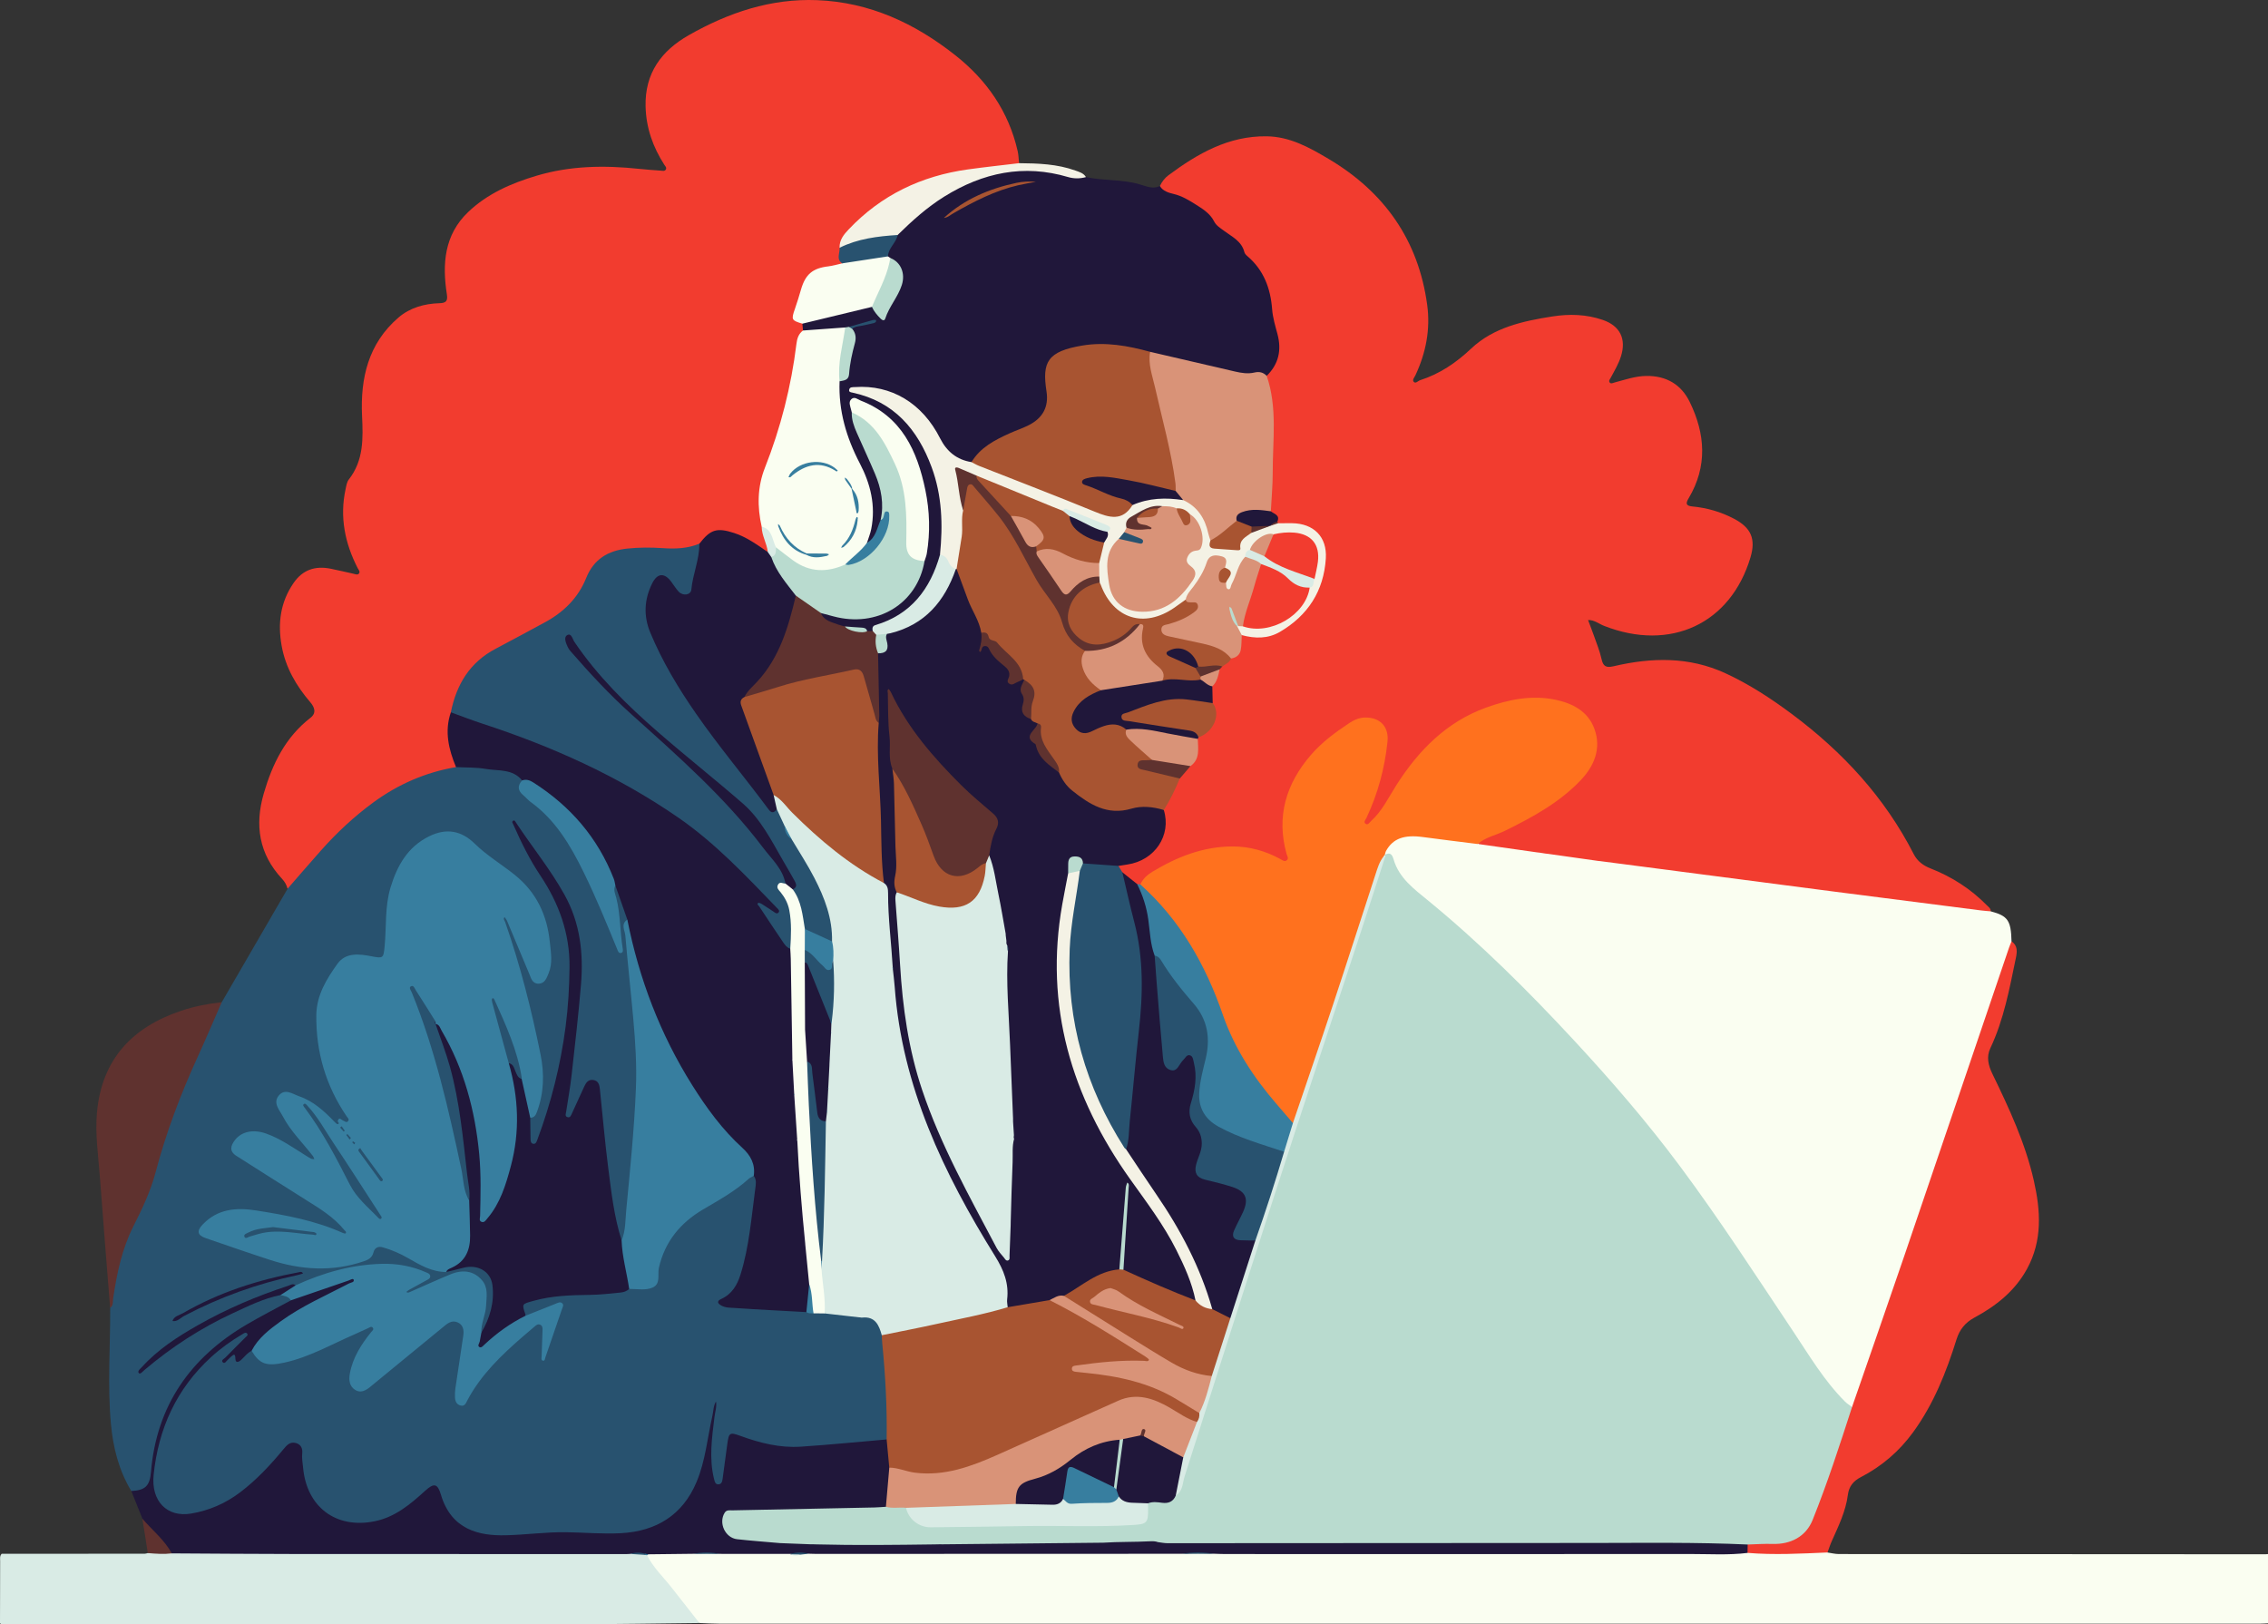<?xml version="1.0" encoding="UTF-8"?>
<svg id="Calque_2" data-name="Calque 2" xmlns="http://www.w3.org/2000/svg" viewBox="0 0 3066.8 2196.4">
  <rect x="0" y="0" width="3066.8" height="2196.4" fill="#333333" stroke="none"/>
  <g id="Camada_1" data-name="Camada 1">
    <g>
      <path d="m3066.8,2194.94c-3.55.16-7.1.46-10.64.46-694.71.02-1389.42.02-2084.13-.02-8.75,0-17.51-.56-26.26-.86-5.68-2.49-9.54-6.87-13.19-11.77-17.44-23.33-37.23-44.79-54.67-68.12-3.07-4.1-6.67-8.32-3.02-14,.97-1.12,2.17-1.86,3.55-2.35,16.14-1.49,32.31-.38,48.46-.7,3.56-.07,7.12-.12,10.67-.51,11.96,2.22,23.92,2.36,35.89,0,25.82,1.15,51.65.19,77.48.5,4.89.06,9.79-.06,14.67.23.98.04,1.96.18,2.91.41,4.88,2.96,9.95,1.84,15.03.67,3.97-.37,7.77-1.99,11.84-1.59,4.38.36,8.76.26,13.14.26,158.27,0,316.54,0,474.81,0,4.93,0,9.86.18,14.77-.5,14.43,2.32,28.87,2.51,43.31,0,4.36.6,8.74.5,13.12.5,228.87,0,457.75,0,686.62.07,7.12,0,14.16-1.08,21.27-.93,20.98,1.64,42.01.79,63.02.82,11.71.01,23.35-2.36,35.12-1.52,3.79.27,7.75-.17,10.6,3.17,5.13.72,10.25,2.06,15.38,2.07,192.33.18,384.65.24,576.98.31,1.09,0,2.18-.17,3.27-.27v93.7Z" style="fill: #fafef1;"/>
      <path d="m1568.41,251.55c2.7-5.84,6.64-10.94,11.67-14.67,39.47-29.25,81.05-53.21,132.49-52.59,31.62.38,57.95,15.13,83.89,30.52,75.48,44.78,121.52,109.84,133.41,197.5,4.49,33.12-1.77,64.88-15.94,95.11-1.34,2.85-4.68,6.36-2.23,8.92,2.59,2.71,5.74-1.36,8.65-2.29,26.51-8.54,48.49-23.42,68.96-42.73,30.26-28.55,69.99-37.22,109.87-43.45,23.01-3.59,45.92-2.97,68.16,4.71,23.37,8.07,32.02,25.75,24.51,49.32-3.27,10.25-8.76,19.45-13.81,28.85-1.09,2.03-3.36,4.29-1.18,6.65,1.77,1.92,4.1.37,6.17-.18,14.27-3.75,28.26-8.75,43.3-8.91,26.76-.28,46.9,11.37,58.5,35.12,21.2,43.38,24.21,87.14-1.42,130.24-3.87,6.51-4.4,10.25,4.97,11.12,19.81,1.84,38.66,7.29,56.37,16.61,23.11,12.15,29.68,27.31,22.26,52.21-26.79,89.81-108.21,127.83-197.89,92.66-7.15-2.8-13.42-8.24-21.73-7.91,2.67,7.12,5.47,14.19,7.98,21.37,3.6,10.34,7.87,20.55,10.2,31.18,2.22,10.14,6.16,12.32,16.39,9.92,51.22-12.02,101.99-13.19,151.15,9.48,32.25,14.88,61.77,34.16,90.16,55.35,68.58,51.17,125.33,112.58,164.52,189.26,4.86,9.51,12.75,15.39,22.59,19.24,28.95,11.32,54.57,27.82,76.41,50.02,2.24,2.28,5.29,4.15,5.1,8.02-3.42,3.95-8.04,3.19-12.27,2.63-48.75-6.47-97.55-12.66-146.34-18.8-58.29-7.34-116.55-14.88-174.83-22.26-47.98-6.07-96-11.81-143.87-18.77-16.21-2.36-32.51-4.24-48.7-6.75-2.25-.29-4.48-.69-6.76-.67-21.19-3.24-42.53-5.48-63.63-9.37-1.97-.32-3.81-1.28-5.87-1.17-2.74-.12-5.38-.78-8.06-1.28-2.02-.52-4.08,0-6.11-.17-22.26-2.55-44.37-6.07-66.55-9.15-3.34-.46-6.46-1.08-9.03-3.38-.63-.65-1.07-1.43-1.32-2.3.14-7.1,6.05-8.6,10.92-10.59,15.21-6.22,30.66-12.1,44.77-20.47,28.18-16.71,57.39-32.19,80.15-56.57,12.72-13.63,20.25-29.78,21.21-48.59.93-18.21-8.13-31.25-22.27-41.42-20.53-14.76-43.92-17.82-68.15-15.28-32.19,3.36-62.56,12.67-90.45,29.69-28.76,17.55-51.4,41.24-71.29,68.03-11.78,15.86-20.69,33.5-31.94,49.68-4.25,6.12-8.97,11.73-14.37,16.8-3.24,3.04-6.9,6.57-11.49,3.64-4.76-3.03-2.78-7.7-1-11.8,7.94-18.34,15.35-36.86,20.11-56.34,3.63-14.89,5.99-30.01,7.78-45.2,2.3-19.58-12.85-32.48-32.24-27.74-8.19,2-14.76,6.95-21.57,11.54-23.13,15.6-43.64,33.77-58.78,57.57-21.07,33.12-27.3,68.59-17.69,106.73.33,1.32.79,2.62,1.1,3.95.91,3.84,1.62,7.77-1.85,10.66-3.42,2.84-7.35,1.89-10.86.14-11.54-5.74-23.22-10.93-35.87-13.9-27.83-6.52-54.98-3.41-81.5,5.88-16.75,5.87-33.44,12.04-48.73,21.46-8.08,4.97-13.92,12.27-21.03,18.25-1.58.88-3.29.96-5.04.84-7.37-1.39-11.59-7.38-16.82-11.81-2.03-1.72-3.94-3.57-6.21-5.01-2.94-2.94-5.08-6.13-3.4-10.56,2.58-3.88,6.7-4.11,10.79-4.77,26.86-4.38,44.45-21.31,50.12-47.23,1.73-7.9-2.13-15.04-1.55-22.65,5.91-15.26,13.88-29.51,21.65-43.85,4.18-7.05,10.08-12.61,15.9-18.24,5.76-7.49,8.28-15.91,7.45-25.37-.29-3.27,0-6.57,1.1-9.73.16-.81.46-1.56.89-2.27,7.6-5.65,15.55-10.85,19.95-19.87,3.64-7.48,5.94-14.64.26-22.14-1.15-1.52-1.25-3.57-1.73-5.43-1.23-6.59-1.35-13.17.11-19.74,2.95-7.87,6.65-15.43,9.96-23.15.3-2.75,2.7-4.08,4.09-6.09,3.95-4.59,8.85-8.17,13.2-12.34,8.13-2.88,11.1-9.07,11.33-17.22.12-4.28-.76-8.89,2.83-12.44,2.98-2.24,6.37-1.53,9.5-.85,21.53,4.73,39.86-2.1,56.37-15.45,27.57-22.31,43.55-51.45,45.49-86.53,1.31-23.68-10.11-42.48-41.63-44.2-6.71-.37-13.72,1.6-20.09-2.16-.69-.57-1.21-1.27-1.6-2.07-1.11-4-2.55-7.75-6.23-10.23-2.63-1.77-3.88-4.5-4.47-7.56-.44-15.02.21-30.08,1.29-44.98,1.21-16.7.88-33.34,1.09-50,.35-26.8,1.29-53.68-7.27-79.69-.52-1.58-.46-3.24-.16-4.86.7-3.57,2.59-6.6,4.81-9.38,10.47-13.13,13.37-27.9,9.12-43.95-4.76-17.97-6.74-36.43-10.27-54.57-3.51-18.06-10.83-35.45-25.38-48.4-3.46-3.08-7.28-6.09-9.02-10.5-5.24-13.27-16.8-20.36-27.53-28.06-5.43-3.9-9.6-8.6-14.03-13.44-8.09-8.82-16.79-16.94-27.38-23.35-12.04-7.29-25.64-10.67-37.64-17.66-3.18-1.85-6.04-3.97-4.9-8.38Z" style="fill: #f23c2f;"/>
      <path d="m388.83,1201.68c-1.23-5.21-3.94-9.65-7.52-13.5-31.18-33.56-37.1-72.54-24.63-115.34,11.62-39.9,29.24-76.09,63.2-102.35,8.25-6.38,5.55-14.14-.19-20.85-19.21-22.43-33.64-47.13-38.89-76.69-5.4-30.39-1.66-58.77,16.18-84.71,12.42-18.05,29.45-23.44,50.19-19.26,10.2,2.05,20.31,4.5,30.48,6.7,2.61.56,5.82,2.19,7.75-.2,2.03-2.51-.64-5.13-1.82-7.44-17.25-33.72-24.41-68.98-16.31-106.54.97-4.5,1.66-9.69,4.34-13.1,20.34-25.88,19.37-55.69,17.96-86.21-2.36-50.92,8.46-97.69,49.15-132.74,15.71-13.54,35.09-18.84,55.57-19.49,8.54-.27,11.43-2.65,9.98-11.91-6.43-41.07-3.6-80.36,28.66-111.25,26.12-25.02,58.59-39.07,92.77-49.25,45.38-13.53,91.7-14.2,138.37-9.26,9.79,1.04,19.62,1.74,29.45,2.43,2.32.16,5.24,1.14,6.78-1.46,1.56-2.64-.83-4.63-2.09-6.6-15.37-24-24.53-49.76-25.26-78.68-1.13-44.93,21.38-75.39,58.42-96.43C985.11,17.02,1042.15-2.26,1105.04.21c71.09,2.79,132.1,31.36,186.75,74.51,42.41,33.49,72.21,76.11,84.33,129.7,1.19,5.27,1.26,10.8,1.85,16.21-2.25,4.28-6.38,4.79-10.51,5.07-25.92,1.74-51.68,4.92-77.15,10.01-47.12,9.41-88.99,29.44-124.88,61.84-10.88,9.82-21.3,19.59-27.1,33.35-.44,1.05-.5,2.11-.59,3.19.24,7.82.6,15.63.94,23.45-5.49,5.62-12.96,5.51-19.85,6.17-15.66,1.5-25.93,9.21-30.66,24.24-3.37,10.69-6.29,21.54-10.41,31.97-2.44,6.2-2.56,11.19,4.94,13.79,2.06.71,3.68,2.34,4.78,4.35,1.44,2.62.92,5.32.38,8.03-11.92,22.93-10.31,48.82-15.76,73.17-8.44,37.74-18.99,74.79-33.05,110.75-9.57,24.5-11.39,49.33-7.05,74.92.37,2.17.83,4.29.5,6.49.98,7.19,3.65,13.92,5.64,20.84,1.18,4.1,2.71,8.18.74,12.46-5.31,4.32-9.11.19-13.03-2.48-13.62-9.31-27.68-17.4-44.24-20.61-11.95-2.31-21.6.21-28.92,10.26-1.6,2.2-3.55,4.17-6.11,5.37-16.64,9.22-34.63,8.9-52.74,7.26-21.13-1.92-42.09-1.33-62.56,4.59-14.64,4.23-25.37,13.61-32.06,27.41-8,16.52-16.1,32.89-29.9,45.71-9.69,9.01-20.1,16.88-31.92,22.79-24.22,12.12-47.87,25.29-71.31,38.82-25.2,14.54-40.61,36.81-48.99,64.26-1.67,5.48-3.26,11.01-4.65,16.58-5.91,21.31-4,42.05,4.4,62.36,1.23,2.98,2.6,6.08,1.58,9.5-2.11,4.7-6.69,5.25-10.88,6.2-21.64,4.88-42.76,11.01-62.53,21.54-27.93,14.88-53,33.6-76.2,54.93-26.01,23.92-48.01,51.54-71.29,77.96-2.29,2.6-4.32,5.92-8.73,4.49Z" style="fill: #f23c2f;"/>
      <path d="m2081.75,1152.87c2.83.44,5.67.88,8.5,1.32,1,.15,2,.25,3.01.31,22.56,3.19,45.13,6.38,67.69,9.56,1,.15,2,.24,3.01.3,104.81,13.66,209.61,27.37,314.42,40.96,66.8,8.66,133.62,17.15,200.44,25.68,4.34.55,8.72.82,13.08,1.22,23.15,6.15,27.4,12.31,28.09,40.62,1.21,3.5.88,6.82-.31,10.38-19.95,59.66-40.34,119.17-60.49,178.76-20.42,60.37-40.86,120.72-61.4,181.05-20.18,59.28-40.38,118.56-60.92,177.72-8.43,24.28-16.39,48.73-25.33,72.83-1.24,3.35-2.25,6.78-5.27,9.06-6.08,2.82-9.88-1.25-13.6-4.81-15.12-14.47-27.52-31.21-39.17-48.46-36.32-53.77-71.76-108.13-108.12-161.88-38.35-56.7-77.58-112.8-121.05-165.74-25.35-30.87-51.49-61.07-78.31-90.71-37.32-41.24-75.9-81.23-115.66-120.08-35.06-34.25-71.64-66.86-109.87-97.54-17.16-13.77-32.43-28.81-39.43-50.25-1.75-5.36-8.35-4.2-9.74-9.16.57-12.74,14.95-25.06,29.97-26.11,17.03-1.19,33.74,1.76,50.5,3.74,11.9,1.41,23.78,3.07,35.68,4.45,3.59.42,6.99,1.08,10.02,3.12.69.67,1.36,1.37,2.01,2.08,26.42,3.75,52.84,7.5,79.26,11.26,1,.15,2,.24,3.01.31Z" style="fill: #fafef1;"/>
      <path d="m388.83,1201.68c15.08-17.28,30.04-34.68,45.28-51.83,21.3-23.97,44.61-45.75,70.52-64.75,33.65-24.68,70.82-40.92,112-47.9,2.77-2.67,6.24-2.89,9.86-3.1,20.61-1.19,40.68,3.17,60.89,5.99,7.74,1.08,14.56,4.57,19.09,11.42,1.23,2.27,1.75,4.91.65,7.11-3.44,6.92.31,11.19,4.79,15.71,9.44,9.53,20.63,17.02,30.07,26.58,16.71,16.92,29.09,36.81,40.37,57.48,19.93,36.52,35.16,75.19,51.39,113.39.53,1.26.99,2.55,1.57,3.79.57,1.23,1.52,3.54,1.93,3.32,1.45-.79.26-2.38.13-3.62-2.3-22.77-3.33-45.71-9-68.06-1.09-4.3-2.25-9.6,4.68-10.93,3.21.99,4.63,3.57,5.65,6.43,3.88,10.95,7.57,21.96,11.03,33.05.98,3.14,1.35,6.37-.56,9.4-2.23,2.8-2.48,5.99-1.86,9.34,3.66,19.91,4.23,40.16,6.53,60.22,3.05,26.59,5.99,53.22,7.64,79.91,1.75,28.31,4.38,56.69,1.12,85.15-1.49,13-.71,26.17-1.71,39.3-2.33,30.5-5.15,60.94-8.11,91.38-1.82,18.75-3.04,37.57-5.47,56.26-.54,4.14-1.19,8.15-4.91,10.8-6.94,1.3-7.47-4.32-8.51-8.53-4.29-17.53-7.1-35.35-10.07-53.14-4.73-28.3-7.83-56.81-11.03-85.3-1.68-14.91-2.97-29.9-3.78-44.9-.22-4.12-.62-8.16-1.52-12.19-.85-3.82-1.4-7.97-6.26-8.46-4.69-.47-6.69,3.29-8.28,6.78-3.87,8.46-7.94,16.83-11.56,25.39-1.28,3.03-2.65,6.01-4.23,8.89-2.35,4.28-5.32,8.38-10.88,6.31-5.15-1.91-4.58-6.67-3.99-11.22,2.3-17.61,5.46-35.08,7.61-52.72,2.99-24.4,5.72-48.81,8.16-73.26,2.76-27.76,5.62-55.51,4.48-83.42-1.13-27.72-8.49-53.8-21.66-78.36-15.97-29.8-36.32-56.6-55.98-83.9-1.11-1.55-1.89-3.33-2.98-4.91.95,1.55,1.91,3.09,2.64,4.75,11.86,26.92,29.39,50.61,43.39,76.29,15.52,28.45,24.66,58.83,25.44,91.56,1.82,76.03-11.42,149.65-34.89,221.68-2.37,7.28-5.28,14.38-7.91,21.58-1.67,4.58-4.19,8.93-9.85,8.13-5.71-.81-7.02-5.67-6.95-10.58.13-8.96-1.64-18.04,1.41-26.86,7.51-5.43,9.4-13.9,11.43-22.06,5.72-23.03,4.73-46.22-.37-69.13-12.41-55.8-25.45-111.45-44.56-165.46-1.27-3.6-2.73-7.2-2.78-11.1-.02-1.96.27-4.04,2.19-4.98,2.41-1.18,4.12.53,5.69,2.08,1.6,1.59,2.31,3.7,3.2,5.7,10.04,22.79,19.1,46,28.99,68.86,1.9,4.4,3.02,10.41,9.06,10.43,6.66.02,8.35-6.12,10.43-11.16,2.21-5.37,3.28-10.95,3.14-16.82-.36-15.9-2.1-31.59-5.99-47.05-8.03-31.9-27.33-55.52-53.78-74.04-17.94-12.56-35.62-25.42-50.93-41.29-9.48-9.84-21.93-7.61-33.39-5.89-18.16,2.73-32.45,12.96-43.64,27.13-16.6,21.02-24.12,45.55-27.46,71.88-2.39,18.8-.06,37.74-3.01,56.48-1.52,9.67-4.32,12.81-14.29,12.81-5.52,0-10.86-1.36-16.23-2.25-17.16-2.82-31.36,2.17-39.05,17.28-6.65,13.08-15.98,24.89-19.52,39.57-5.59,23.2-3.19,46.28,1.29,69.14,6.01,30.66,17.68,59.15,35.36,85.08,5.19,7.61,2.33,10.2-5.89,13.48-11.55,4.61-16.86-1.96-23.45-8.52-13.75-13.68-29.39-24.46-48.52-29.29-4.46-1.12-9.24-2.81-13.04,1.53-3.79,4.33-1.5,8.79.17,13.11,6.94,17.96,19.61,32.09,31.46,46.76,4.64,5.74,9.86,11.01,13.84,17.27,1.51,2.38,2.81,5.12.87,7.64-2.25,2.92-5.55,2.13-8.28.79-7.62-3.75-14.62-8.58-21.76-13.15-11.31-7.23-22.81-14.1-35.39-18.95-7.79-3.01-15.77-4.08-24.12-2.73-5.97.97-10.85,3.65-14.84,8.05-7.32,8.07-6.44,13.23,2.66,19.19,36.17,23.71,72.99,46.39,109.5,69.57,12.23,7.77,23.71,16.69,32.75,28.28,2.2,2.82,4.84,6.02,1.95,9.51-2.52,3.04-6.08,1.59-9.14.3-37.11-15.7-76.3-23.18-115.84-29.25-17.6-2.7-34.89-2.46-51.18,6.09-5.63,2.95-10.69,6.61-15.05,11.25-6.43,6.86-5.75,10.34,2.95,13.67,20.2,7.73,40.88,14.09,61.33,21.12,24.1,8.28,48.32,15.94,73.85,18.55,26.6,2.72,52.38-.87,77.49-9.79,3.49-1.24,5.78-3.72,7.58-7.08,5.87-10.94,11.9-13.23,23.64-9.08,13.72,4.84,26.89,11.07,39.17,18.78,12.67,7.96,26.35,11.8,40.97,13.25,5.48-.52,10.59-2.08,15.78-4.04,25.24-9.55,49.49,3.13,49.61,32.13.07,16.93-3.76,32.49-9.94,47.8-1.59,3.94-2.87,8.44-7.53,10.27-6.32-.59-5.37-5.15-4.67-9.14,1.71-9.67,4.6-19.08,5.76-28.89.71-6.03,1.03-12.01.5-17.98-1.2-13.45-11.72-22.9-25.11-23.44-10.5-.42-19.81,3.29-29.09,7.44-13.22,5.91-26.35,12.04-39.77,17.49-4.05,1.65-9.47,4.09-11.83-.6-2.62-5.22,3.68-7.03,7.03-9.22,5.02-3.29,10.8-5.31,15.93-8.45,5.15-3.15,5.07-5.22-.55-7.65-11.62-5.03-23.92-7.59-36.48-8.84-43.73-4.34-84.25,8.4-124.31,23.48-2.8,1.06-5.41,2.67-8.48,2.95-3.48-.24-6.88-.87-10.43.46-52.87,19.7-104.82,41.3-152.01,72.82-14.12,9.44-27.52,19.81-39.66,31.73-.64.63-1.44,1.11-2.1,1.73.8-.76,1.76-1.31,2.58-2.03,21.5-18.79,44.95-34.88,69.57-49.21,31.03-18.06,63.39-33.35,97.4-45,4.64-1.59,9.28-3.49,14.38-2.01,5.3,1.58,11.77,1.34,13.42,8.61-.34,6.42-5.59,8.23-10.14,10.58-22.08,11.42-44.52,22.29-65.21,36.12-52.01,34.77-88.71,81.07-105.26,142.19-4.05,14.97-6.21,30.26-7.4,45.67-1.18,15.33-6.37,23.39-17.61,26.42-4.22,1.14-8.11,1.05-11.5-2.08-16.91-27.98-24.68-58.86-27.58-90.95-4.72-52.12-.73-104.36-.97-156.55,2.06-15.91,3.11-31.92,6.13-47.76,5.04-26.37,14.94-50.91,26.92-74.61,13.91-27.52,23.37-56.5,31.77-86.04,11.31-39.78,26.09-78.36,42.86-116.17,11.09-25.01,22.7-49.78,33.56-74.9,2.27-5.26,4.34-10.72,9.62-13.94,24.86-42.86,49.71-85.72,74.57-128.58,4.8-8.28,9.63-16.55,14.44-24.83Z" style="fill: #28526f;"/>
      <path d="m1085.82,446.88c-.29-3.08-.58-6.16-.87-9.24.91-3.82,4.12-4.9,7.27-5.73,26.52-7.03,53.22-13.31,79.96-19.46,1.89-.43,3.77-.49,5.64.03,5.43,1.77,7.26,7.17,10.85,10.81,2.63,2.66,5.21,5.79,7.84,0,5.44-11.96,13.11-22.82,17.99-35.01,5.43-13.56,3.35-30.39-11.85-37.27-1.55-.78-2.75-1.91-3.6-3.43-2.3-5.85.89-10.45,3.23-15.39,2.69-5.68,7.72-9.9,9.62-16.01,18.72-22.18,41.19-39.89,65.86-54.93,24.99-15.23,51.6-26.06,80.6-31.31,25.56-4.62,50.62-2.77,75.55,3.21,8.01,1.92,15.84,4.19,24.19,3.88,3.58-.13,7.03.96,10.32,2.41,23.85,5.15,48.71,2.85,72.28,9.7,9.19,2.67,17.98,6.97,27.7,2.43,4.22,7.04,12.24,9.17,18.75,10.72,11.08,2.63,20.83,8.61,29.52,14.09,8.96,5.66,19.58,12.1,24.94,22.8,2.97,5.93,8.31,9.03,13.4,12.82,10.76,8.03,23.94,13.99,27.66,28.94.48,1.95,2.22,3.83,3.84,5.21,22.23,18.87,31.5,43.51,33.67,71.97.86,11.33,4.26,22.55,7.22,33.62,5.8,21.7,1.67,40.6-14.59,56.48-16.41-.83-32.93,1.17-49.21-3.04-34.3-8.86-69.02-15.98-103.38-24.62-1.61-.4-3.06-1.13-4.6-1.67-15.9-2.44-31.3-7.66-47.42-8.91-25.55-1.97-50.72-1.41-74.62,9.85-12.82,6.03-16.62,16.9-16.71,29.47-.04,5.6.64,11.42,1.62,17.08,3.74,21.7-4.57,39.66-23.46,50.68-3.07,1.79-6.21,3.54-9.55,4.74-26.79,9.58-51.77,21.99-70.51,44.34-7.89,3.11-14.46-1.05-20.95-4.28-12.27-6.09-20-16.44-26.35-28.35-13.47-25.25-32.01-45.61-58.53-57.75-14.96-6.85-30.74-9.61-47.13-9.01-1.27.05-3.38-.45-3.52,1.03-.11,1.17,2.08,1.41,3.39,1.75,26.46,6.9,48.82,20.62,66.85,41.07,18.04,20.46,29.74,44.42,37.67,70.38,10.9,35.69,12.89,71.93,7.34,108.71-6.38,26.48-17.85,50.19-37.72,69.35-11.54,11.13-24.79,19.57-39.86,24.97-6.76,2.42-13.1,5.13-17.38,11.24-2.15.96-4.32,1.03-6.52.22-9.07-5.29-19.44-4.19-29.24-5.89-10.73.06-20.01-4.27-28.73-9.88-3.68-2.37-6.8-5.64-4.96-10.84,4.19-4.09,8.69-1.81,13.04-.49,18.37,5.59,37.03,7.5,55.84,3.07,30.82-7.26,51.47-26.49,63.14-55.6,2.33-5.81,4.27-11.81,6.05-17.84,11.65-54.09,4.21-105.82-20.33-155.04-13.37-26.82-33.94-46.59-62.44-57.33-1.54-.58-3.11-1.03-4.65-1.6-4.82-1.79-6.78.28-6.46,4.97.21,2.97,1.28,5.89.52,8.93,2.67,15.46,9.35,29.46,15.83,43.53,6.62,14.36,13.2,28.73,19.03,43.44,7.34,18.53,7.78,37.69,5.86,57.13-2.67,9.8-6.64,19.05-12.49,27.35-2.42,3.44-5.24,7.6-10.61,3.93-1.66-2.56-1.31-5.39-.41-7.94,11.46-32.49,4.56-63.14-9.89-92.7-11.09-22.69-21.38-45.59-26-70.56-2.33-12.6-4.54-25.29-4.11-38.22.11-3.27-.11-6.62,2.16-9.4,9.69-3.47,12.29-11.21,12.78-20.55.35-6.82,1.99-13.56,3.78-20.09,2.59-9.48,3.13-18.78.99-28.3.75-5.68,5.92-4.9,9.47-6,2.78-.86,5.91-.77,8.74-1.83.9-.34,1.76-.78,2.75-.83-.83.07-1.57.41-2.35.65-7.68,2.33-16.18,2.24-22.75,7.83-1.77.34-3.56-.05-5.33.26-14.95,1.57-29.9,3.17-44.91,3.78-3.7.15-7.78.79-10.76-2.57Z" style="fill: #20173a;"/>
      <path d="m177.52,2016.01c19.13-.98,25.03-6.84,26.65-25.98,7.58-89.47,53.17-154.39,129.44-199.15,19.55-11.47,39.78-21.78,59.7-32.63,1.37-3.34,4.13-4.89,7.38-5.98,22.05-7.38,43.87-15.4,65.85-22.99,4.5-1.55,11-4.84,13.32.55,2.65,6.17-4.75,8.07-9.07,10.3-21.14,10.94-42.94,20.64-63.43,32.82-25.01,14.87-49.03,31.01-65.82,55.65-3.86,3.08-6.83,7.07-10.54,10.31-1.65,1.45-3.25,3.76-5.31,3.65-7.95-.46-15.6-1.78-23.58,1.74-3.43,1.51-5.22-4.56-1.59-9.26,4.19-5.42,9.51-9.83,14.26-14.77,3-3.12,6.3-5.96,9.02-9.36-3.91,1.86-7.36,4.49-10.88,6.94-54.92,38.36-87.06,91.19-98.79,156.71-2.1,11.74-3.55,23.5-2.11,35.77,2.66,22.81,21.13,36.73,46.06,32.45,32.12-5.5,59.12-20.91,82.5-42.97,14.12-13.33,27.88-27.09,39.75-42.56,1-1.3,2.24-2.4,3.44-3.53,6.47-6.13,13.12-7.86,19.35-4.82,7.46,3.64,9.1,10.35,9.18,17.87.23,21.71,4.41,42.38,16.81,60.68,11.95,17.63,29.46,25.44,50.03,27.46,31.92,3.13,57.19-11.38,80.49-30.76,4.83-4.01,9.69-8,14.31-12.29,10.77-10.01,19.95-7.85,25.08,5.88,4.14,11.05,7.94,22.24,16.03,31.18,12.85,14.19,29.75,20.15,48.08,22.32,24.31,2.87,48.43-1.74,72.65-2.59,23.23-.82,46.49-1.48,69.74.62,39.75,3.59,77.32-1.7,108.24-29.75,12.96-11.76,21.41-26.82,27.18-43.38,7.88-22.58,11.37-46.14,16.05-69.44,1.78-8.84,3.47-17.7,5.38-26.51.72-3.3,1.69-8.17,5.99-7.37,4,.74,4.07,5.57,3.53,9.08-2.12,13.77-4.05,27.58-5.34,41.43-1.52,16.34-2.14,32.78,1.12,49.04.53,2.67.31,7.38,3.87,7.08,2.98-.26,2.87-4.89,3.2-7.72,1.61-13.84,3.22-27.67,5.35-41.44,2.1-13.62,7.52-17.52,20.24-12.99,21.49,7.65,43.36,13.16,66.12,15.35,11.61,1.12,22.96-.85,34.34-1.86,22.03-1.96,44.06-3.97,66.1-5.8,7.89-.65,15.69-2.41,23.7-1.76,3.88.31,7.67.54,10.63,3.52,4.97,10.02,2.93,21.05,4.48,31.56.31,2.11-.34,4.29-.32,6.45.47,15.97-2.49,31.7-3.26,47.59-.12,2.59-1.78,4.46-3.49,6.22-2.71,2.59-5.95,3.76-9.68,3.71-1.36-.02-2.73.15-4.1.12-39.66-1.04-79.27,1.5-118.9,2.1-24.03.37-48.08.91-72.12,1.34-9.3.17-11.22,2.38-11.49,12-.4,13.94,2.41,17.97,15.1,19.6,18.14,2.33,36.34,4.26,54.6,5.44,2.36-.1,4.73,0,7.09-.08,11.91-.1,23.68,1.92,35.57,2.27,4.2,2.46,8.32,1.21,12.44-.27,27.04-2.01,54.03,2.71,80.97.97,24.57-1.58,49.07-1.38,73.62-.9,5.37,2.67,10.74,2.47,16.1-.06,65.79-2.87,131.62-1.95,197.44-2.05,5.46,0,10.93.18,16.38-.52,24.67,2.97,49.39,2.08,74.11.91,3.79-.87,7.64-.37,11.46-.37,245.15-.04,490.3.02,735.45-.14,14.55,0,28.95,1.83,43.45,1.98,2.76.03,5.49.39,7.63,2.48,3.19,4.39,3.26,8.61-.7,12.61-25.64,3.17-51.4,1.46-77.1,1.48-209.7.17-419.4.09-629.11.05-5.19,0-10.39-.28-15.58-.43-14.24-.6-28.48-.68-42.71.05-38.85.03-77.7.09-116.55.1-126.42.04-252.84.06-379.26.08-3.01,0-6.01-.15-9.02-.23-8.22-1.49-16.4,1.42-24.61.24-31.83-.02-63.66-.03-95.49-.05-12.04-1-24.08-.82-36.12-.09-20.32.23-40.64.46-60.96.69-1.34.41-2.61,1.13-4.06,1.14-7.8-2.04-15.11,1.57-22.71,1.97-5.76.3-11.51.24-17.26.24-193.09,0-386.19,0-579.28,0-5.75,0-11.51.16-17.22-.41-3.26-.3-5.08-2.5-7-4.92-9.1-11.43-18.37-22.74-28.99-32.81-3.98-3.77-4.74-8.99-7.42-13.3-5.02-12.5-10.03-24.99-15.05-37.49Z" style="fill: #20173a;"/>
      <path d="m232.29,2100.36c55.61.29,111.21.79,166.82.84,149.31.14,298.62.09,447.93.1,1.64,0,3.28-.14,4.92-.22,6.43-1.71,12.8-.04,19.19.3,1.36.28,2.71.6,3.81,1.53,8.41,16.8,22.18,29.52,33.52,44.1,12.36,15.89,24.85,31.68,37.28,47.51-57.49.57-114.98,1.6-172.48,1.64-252.77.18-505.55.08-758.32.08-3.83,0-7.67.08-11.5.13-1.25.15-2.21-.41-3.08-1.23,0,0-.39-.29-.39-.29.06-27.93.1-55.86.21-83.79.01-3.48-.82-7.21,2.04-10.15,64.53-.02,129.07-.04,193.6-.11,1.33,0,2.65-.56,3.98-.87,10.87-3.85,21.69-3.66,32.46.42Z" style="fill: #d9ebe5;"/>
      <path d="m2363.02,2099.69c.06-3.78.12-7.55.17-11.33,7.2-6.57,16.42-3.91,24.72-5.15,6.37-.95,12.73,1.28,19.47.13,21.18-3.6,35.12-15.35,42.63-35.12,11.73-30.88,22.48-62.11,32.86-93.47,4.8-14.51,10.34-28.77,14.99-43.34,1.17-3.67,2.43-7.33,6.48-8.93,23.61-68.25,47.47-136.41,70.78-204.75,47.25-138.53,94.19-277.16,141.29-415.75,1.05-3.1,2.38-6.1,3.58-9.15,8.6,5.63,7.58,14.36,5.93,22.25-8.66,41.52-16.22,83.36-34.56,122.18-5.61,11.87-2.71,23.42,2.79,34.74,22.61,46.6,44.51,93.5,56.03,144.41,9.2,40.65,11.78,80.7-9.13,119.09-16.37,30.06-41.91,50.22-71.26,66.05-12.41,6.69-20.03,16.16-24.19,29.49-13.84,44.35-30.9,87.24-58.48,125.23-18.86,25.98-42.55,46.32-70.98,61.03-10.11,5.23-15.96,12.44-17.44,23.92-2.88,22.32-12.74,42.34-21.79,62.6-2.22,4.96-3.85,10.19-5.75,15.29-36.04,1.55-72.08,3.55-108.15.56Z" style="fill: #f23c2f;"/>
      <path d="m299.81,1355.09c-10.76,24.54-21.2,49.22-32.34,73.58-23.13,50.64-42.87,102.49-57.06,156.36-6.75,25.61-18.08,49.38-29.91,72.77-15.6,30.85-22.4,63.82-27.44,97.47-.68,4.53.45,9.83-4.11,13.23-4.65-58.94-9.52-117.87-13.85-176.83-2.14-29.17-6.65-58.27-3.95-87.67,6.59-71.91,47.76-115.21,114.11-137.42,17.69-5.92,35.99-9.46,54.55-11.49Z" style="fill: #5f322f;"/>
      <path d="m1468.43,239.43c-8.1,2.28-16.31,2.29-24.29-.07-59.92-17.72-115.04-5.97-167.13,26.35-23.46,14.55-43.66,32.86-63.23,52.02-4.35,4.79-10.52,4.3-16,4.89-18.27,1.95-36.18,5.13-53.18,12.38-3.1,1.32-6.21,2.24-9.32.01-.4-10.57,5.76-17.95,12.4-24.96,43.95-46.36,98.28-72.24,161.11-80.98,23.01-3.2,46.13-5.64,69.19-8.43,25.79.22,51.5,1.07,76.14,9.95,5.37,1.94,11.09,3.39,14.31,8.84Z" style="fill: #f4f2e5;"/>
      <path d="m232.29,2100.36c-10.84,1.27-21.65.5-32.46-.42-2.42-15.48-4.85-30.96-7.27-46.44,13.36,15.52,29.73,28.49,39.73,46.86Z" style="fill: #5f322f;"/>
      <path d="m1598.52,2100.85c14.23-2.25,28.47-2.24,42.71-.05-14.24.02-28.48.03-42.71.05Z" style="fill: #28526f;"/>
      <path d="m937.47,2100.9c12.05-2.18,24.09-2.24,36.12.09-12.04-.03-24.08-.06-36.12-.09Z" style="fill: #28526f;"/>
      <path d="m1069.08,2101.04c8.18-2.36,16.39-2.28,24.61-.24-3.88.43-7.76.85-11.64,1.28-4.37-.19-8.76.37-13.11-.35l-.25-.41.39-.28Z" style="fill: #28526f;"/>
      <path d="m1068.94,2101.72c4.37.12,8.74.24,13.11.35-4.41,1.54-8.79,1.61-13.11-.35Z" style="fill: #d9ebe5;"/>
      <path d="m874.97,2102.91c-1.03-.2-2.06-.4-3.09-.6-.22-1.25.06-1.93,1.49-1.31,1.05.19,2.1.39,3.15.58-.52.44-1.03.88-1.55,1.32Z" style="fill: #377e9f;"/>
      <path d="m1573.7,1095.26c10.62,34.11-12.18,68.2-49.23,73.64-4.03.59-8.06,1.27-12.08,1.92-1.39,1.93-3.37,2.87-5.66,2.71-13.85-.96-27.76-1.21-41.48-3.54-2.84-.87-4.18-3.24-5.66-5.56-1.69-2.63-4.36-3.14-7.21-2.62-3.2.59-4.4,3.01-4.66,5.93-.41,4.61-.4,9.24-1.07,13.84-1.96,16.57-5.65,32.84-8.09,49.32-5.13,34.69-7.21,69.41-4.77,104.56,3.27,47.12,13.77,92.37,30.76,136.28,11.79,30.48,26.97,59.21,44.06,87.03,17.51,28.49,39.08,54.1,57.41,81.99,20.98,31.93,38.29,65.72,50.29,102.08,1.59,4.83,3.95,9.8,1.13,15.05-3.96,3.62-8.28,2.12-12.27.42-26.59-11.32-53.16-22.72-79.72-34.11-3.81-1.63-7.35-3.75-8.34-8.32-1.67-5.68-.1-11.4.27-17.02,1-15.18,1.81-30.41,3.31-45.52,1.12-11.34.27-22.85,2.83-34.06.2-.85.13-1.75.13-2.63,0,1.09-.07,2.18-.21,3.26-1.78,13.74-1.65,27.64-3.18,41.39-2.01,18.07-1.22,36.41-5.14,54.29-1.27,2.76-3.69,4-6.45,4.43-15.53,2.4-28.24,11.04-41.31,18.76-9.12,5.39-18.22,10.81-27.63,15.7-7.27,1.81-14.75,2.96-21.39,6.8-15.55,3.9-31.42,6.16-47.11,9.33-3.22.65-6.52.49-9.45-1.43-3.76-2.94-4.06-7.27-3.47-11.26,3.57-23.97-6.93-42.92-19.18-62.47-44.64-71.18-82.49-145.76-107.36-226.37-9.52-30.85-19.25-62-21.13-94.23-1.24-21.32-6.81-41.97-6.85-63.28.12-2.24-.18-4.46-.24-6.69-2.05-23.02-3.96-46.03-5.17-69.11-.51-9.77-1.81-19.51-1.53-29.31.14-4.67-3.28-8.01-3.92-12.32-3.99-9.89-3.59-20.57-3.76-30.73-.37-21.85-1.45-43.68-2.34-65.49-1.35-33.25-1.24-66.59-4.48-99.75-.74-7.62,1.46-14.57,3.48-21.64,1.12-10.67-.15-21.33-1.03-31.88-1.64-19.7-1.15-39.34-.51-59.01.57-2.17,1.68-4.43,3.71-5.06,8-2.46,9.04-7.99,7.64-15.15-.58-2.95.56-5.87,1.76-8.63,3.39-4.13,8.55-4.67,13.13-6.17,13.88-4.54,26.93-10.47,38.36-19.79,16.55-13.49,27.23-31.02,35.6-50.27,1.91-4.39,2.75-9.65,8.16-11.66.87-.09,1.69.08,2.46.48,6.03,6.13,6.71,14.69,9.74,22.13,6.35,15.62,13.37,30.92,20.23,46.3,2.35,5.27,4.31,10.56,4.59,16.35.76,5.11,1.66,10.23-.1,15.32-.42,1.23-1.45,2.35,1.17,1.87,5.14-.94,8.29,2.19,10.51,6.13,4.38,7.76,10.74,13.68,17.51,19.17,6.1,4.95,10.13,10.67,8.9,18.91-.78,5.23,1.47,5.65,5.54,3.88,3.24-1.41,6.48-2.99,10.21-1.9.73.31,1.38.75,1.95,1.31-2.61,11.62,3.21,22.96,1.14,34.58-1.49,8.38.62,12.11,9,16.62,3.3,2.2,7.11,3.82,8.9,7.75,1.11,4.27-1.36,7.24-3.65,10.37-3.59,4.9-4.61,9.83.32,14.63,1.18,1.15,2.18,2.57,2.62,4.13,4.77,17.05,19.26,25.87,31.2,36.85,14.01,25.21,36.43,39.29,63.13,47.73,6.7,2.12,13.45,2.59,20.18.41,14.13-4.56,28.65-3.81,43.12-3.17,4.81.21,9.95,1.13,12.42,6.47Z" style="fill: #20173a;"/>
      <path d="m1998.01,1141.19c-24.64-3.12-49.3-6.05-73.9-9.4-25.49-3.47-40.5,1.93-49.85,18.69-.88,1.57-1.15,3.49-1.7,5.24.09.43.18.85.27,1.28,0,.89-.24,1.71-.7,2.47-7.22,11.51-10.17,24.72-14.26,37.38-31.61,97.72-64.14,195.14-96.44,292.64-2.41,7.26-4.64,14.59-7.09,21.84-.95,2.81-1.62,5.9-4.85,7.22-4.24,1.05-6.6-1.87-9-4.45-32.44-34.81-60.11-72.88-80.14-116.26-9.76-21.13-16.43-43.46-25.57-64.82-15.03-35.11-34.11-67.76-58.88-97.04-8.33-9.85-17.83-18.5-26.5-27.96-3.22-3.51-7.58-6.49-7.37-12.14,3.28-7.63,9.33-13.04,16.03-17.08,33.47-20.22,68.96-34.32,108.89-34.31,22.99,0,44.28,6.14,64.37,17.03,2.72,1.47,5.85,4.37,8.93,1.41,2.65-2.55.15-5.7-.61-8.46-14.01-50.84-.55-94.93,33.14-133.91,14.8-17.12,32.95-30.4,51.65-42.86,6.37-4.25,13.36-7.36,21.41-7.51,20.27-.39,32.44,12.44,30.34,32.58-3.74,35.94-13.04,70.37-28.44,103.11-1.21,2.57-4.44,5.63-1.13,7.95,3.18,2.22,5.2-1.77,7.29-3.66,15.33-13.87,23.92-32.49,34.83-49.48,29.81-46.41,67.15-84.4,120.12-103.72,30.35-11.07,61.98-17.59,94.22-10.9,23.12,4.8,44.25,15.52,52.94,39.53,9.64,26.62-.41,50.18-18.5,69.24-28.82,30.36-65.26,50.15-102.47,68.47-11.96,5.89-25.51,8.46-36.09,17.22-.31.22-.61.45-.92.67Z" style="fill: #ff711e;"/>
      <path d="m1384.9,919.18c-.41-.25-.84-.47-1.29-.65-5.14-1.93-6.06-6.65-7.12-11.12-1.85-7.78-5.56-13.99-12.89-17.89-3.86-2.05-6.84-5.35-9.51-8.83-4.01-5.23-8.44-9.87-14.66-12.61-5.71-2.51-6.9-9.77-12.56-12.45-2.57-16.58-12.71-30.12-18.29-45.49-4.95-13.63-10.05-27.2-15.08-40.79-1.49-2.07-2.5-4.35-1.92-6.91,5.36-23.62,5.45-47.7,6.42-71.7,4.07-9.11,3.69-19.17,6.02-28.64,2.64-10.71,9.45-12.79,16.83-4.62,21.43,23.73,42.01,48.14,57.39,76.46,15.37,28.31,30.04,57.02,49.3,83.07,7.16,9.68,12.58,20.51,15.29,32.42,2.15,9.46,8.18,15.76,16.06,20.77,3.66,2.33,7.52,4.58,9.26,8.97.52,1.59.61,3.29.05,4.8-5.61,15.26,1.34,26.59,11.23,37.21,3.43,3.68,8.59,5.99,9.74,11.6-.7,4.59-4.63,5.7-8,7.41-10.39,5.28-19.78,11.6-25.43,22.37-4.1,7.8-3.91,13.85,1.29,19.67,5.38,6.02,9.36,6.65,18.35,2.85,10.57-4.46,20.84-9.92,32.98-8.29,6.45.87,12.4,2.36,16.05,8.43,1.63,11.21,10.07,17.54,17.75,24.3,3.85,3.39,8.14,6.31,11.87,9.82,2.66,2.5,5.89,5.27,3.1,9.71-2.42,2.23-5.52,1.97-8.46,2.37-2.03.28-4.91-.1-4.85,3.04.04,2.29,2.39,2.66,4.22,3.15,11.82,3.17,23.89,5.34,35.66,8.68,4.23,1.2,9.52,1.03,11.61,6.36-6.2,14.71-13,29.1-21.61,42.58-14.46-4.34-29.55-6.03-43.82-1.81-32.6,9.65-56.79-5.83-80.16-24.52-7.97-6.38-13.66-14.91-17.71-24.39-5.7-10.25-12.46-19.81-19.13-29.42-6.46-9.31-9.88-19.38-8.36-30.77.31-2.32.19-4.31-1.42-6.07-3.04-1.92-7.42-1.84-8.95-6.01-4.9-6.05-4.35-13.58-2.14-19.56,4.25-11.5,3.39-21.09-5.04-30.02-.87-.92-1.21-2.42-2.06-3.5Z" style="fill: #a85431;"/>
      <path d="m1517.65,1179.38c6.65,5.31,13.31,10.63,19.96,15.94,9.45,6.33,11.93,16.67,14.51,26.57,5.97,22.89,6.72,46.7,11.7,69.79,3.41,17.18,3.58,34.7,5.15,52.07,2.51,27.74,4.23,55.54,6.9,83.27.05.55.06,1.11.23,1.62,1.62,5.04,1.12,11.76,7.72,13.38,6.25,1.53,7.82-4.72,10.88-8.28.36-.41.67-.87,1.07-1.25,4.08-3.83,7.34-9.9,14.19-7.77,6.42,2,7.21,8.29,8.49,13.93,3.8,16.78,1.41,33.3-3.39,49.3-4.04,13.48-3.04,24.81,6.36,35.89,8.44,9.94,8.27,22.16,5.44,34.36-1.36,5.88-4.36,11.21-5.54,17.17-1.85,9.37.25,13.42,9.39,15.82,11.11,2.9,22.48,4.79,33.32,8.73,3.86,1.4,7.74,2.71,11.3,4.85,11.45,6.87,15.15,15.77,11.46,28.51-2.6,9-7.58,16.98-11.59,25.36-5.68,11.86-4.1,14.52,8.79,14.94,4.56.15,9.41-.93,13.45,2.36,2.62,2.84,1.9,5.87.83,9.17-9.82,30.34-19.87,60.6-29.27,91.08-.89,2.9-1.69,5.84-4.93,7.1-10.18.11-17.77-5.83-25.67-11.04-7.73-15.41-11.68-32.27-18.4-48.09-16.69-39.36-37.26-76.51-61.97-111.42-11.83-16.71-22.9-33.94-34.17-51.03-1.97-2.99-3.49-6.23-2.54-10.04.32-20.23,3.26-40.24,5.08-60.34,1.77-19.56,3.76-39.12,5.82-58.66,2.11-20.08,4.33-40.16,6.27-60.26,3.84-39.68,2.56-79.09-6.92-118.05-5.17-21.25-10.93-42.35-15.82-63.67-.93-4.05-2.03-8.1,1.89-11.33Z" style="fill: #20173a;"/>
      <path d="m1555.25,475.71c38.36,8.92,76.7,17.89,115.08,26.71,8.55,1.97,17.28,3.33,26.02,1.26,6.45-1.53,11.88-.27,16.47,4.52,14.78,42.84,8.05,87.07,8.15,130.81.04,17.43-1.64,34.86-2.54,52.3-2.72,3.2-6.19,2.62-9.77,2.13-7.58-1.04-15.1-1.06-22.65.76-5.49,1.32-9.43,3.94-11.08,9.5-8.22,11.86-20.44,19.1-31.83,27.26-1.99,1.43-4.59,1.6-7.05.67-3.59-1.79-4.43-5.25-5.24-8.71-4.37-18.71-12.9-34.43-31-43.33-.71-.35-1.2-1.08-1.73-1.71-3.64-5.3-10.3-8.63-10.51-16.16-8.01-54.41-23.16-107.27-34.69-160.91-1.08-5.03-2.14-10.15-2.22-15.38-.06-4.04.57-7.66,4.59-9.73Z" style="fill: #d99378;"/>
      <path d="m1517.65,1179.38c5.31,22.34,10.19,44.79,16.02,66.98,12.81,48.71,11.96,97.84,6.33,147.35-4.63,40.7-8.01,81.54-12.32,122.28-1.34,12.68-.64,25.66-4.96,37.96-6.4.56-8.22-4.85-10.61-8.8-15.09-24.83-28.32-50.62-38.76-77.77-14.9-38.75-24.74-78.68-28.33-120.12-1.34-15.51-3.42-30.96-3.04-46.58.77-32.04,5.36-63.65,10.7-95.17,1.59-9.39,2.09-18.99,5.12-28.12.56-4.42,1.45-8.61,6.59-10,16,1.14,32,2.28,48,3.42,1.75,2.86,3.51,5.72,5.26,8.57Z" style="fill: #28526f;"/>
      <path d="m1599.98,676.2c19.53,8.93,29.51,24.98,33.93,45.25.68,3.13,1.89,6.15,2.86,9.22,2.85,2,3.15,6.91,7.32,7.16,8.64.51,17.16,3.26,25.92,1.64,2.46-.45,3.37-2.39,4.09-4.58,2.76-8.32,8.73-13.53,16.63-16.79,8.19-3.16,17.15-4.22,24.68-9.17.7-.42,1.45-.72,2.23-.93,3.51.1,6.91-2.33,10.51-.52,6.28-.02,12.57-.13,18.85-.05,29.42.35,47.65,18.36,45.79,47.72-2.77,43.84-24.16,76.97-61.99,99.17-16.3,9.57-33.92,9.21-51.69,4.42-7.3-1.07-8.4-5.88-7.27-12.04.56-.74,1.26-1.29,2.1-1.68,2.1-.86,4.26-1.06,6.47-.56,12.09,2.01,24.04,3.81,36.23-.33,22.62-7.68,41.06-19.81,49.44-43.5.82-2.32,2.58-4.19,3-6.66,2.83-3.97,4.43-8.44,5.46-13.16.74-7.05,2.66-13.87,3.84-20.84,3.47-20.55-8.6-35.23-29.58-36.01-8.46-.31-16.82.93-25.24.84-14.92-.55-23.67,8.73-31.37,19.7-3.39,2.81-4.95,6.8-6.85,10.58-7.17,11.62-10.6,24.92-16.69,37.01-1.73,3.43-3.63,7.41-8.23,6.5-4.85-.95-5.91-5-5.34-9.49.14-2.15.2-4.48,1.55-6.19,4.51-5.68,2.66-10.31-2.05-14.61-.46-1-.83-2.07-.79-3.16.17-4.59.23-8.93-5.96-9.75-6.27-.83-10.6,1.22-12.89,7.37-6.97,18.71-19.31,34.16-30.74,50.17-19.61,20.03-43.14,29.3-71.23,25.78-23.19-2.9-43.44-24.29-48.86-51.39-.95-2.69-.63-5.46-.53-8.21-.62-5.58-.87-11.15.14-16.7.58-9.9,2.56-19.48,6.62-28.58,1.16-5.17,4.63-9.52,5.34-14.86,1.25-4.64-1.74-6.16-5.3-7.65-15.34-6.41-31.01-12-46.1-19-2.87-1.33-5.19-.64-7.7.46-11.86-.54-21.65-7.15-32.17-11.39-23.55-9.48-46.89-19.47-70.39-29.09-4.81-1.97-9.04-5.09-14.03-6.6-6.42-1.43-12.16-4.7-18.32-6.84-2.81-.97-6.26-1.47-5.06,3.06,4.22,15.84,5.17,32,5.77,48.24-3.01,11.73-.16,23.8-1.96,35.58-2.21,14.54-4.63,29.05-6.95,43.58-.33.17-.68.23-1.05.18-3.96,1.44-7.33.05-9.34-3.16-3.62-5.78-8.39-10.67-12.03-16.4,4.02-40.12,2.93-79.74-11.26-118.15-18.97-51.36-50.94-88.84-106.97-100.91-2.01-.43-5.09-.65-4.65-3.56.67-4.45,4.75-3.73,7.88-3.95,48.97-3.49,91.06,21.63,115.05,69.12,9.03,17.86,22.54,29.18,42.53,32.31,3.62-2.05,6.86-.33,10.19.95,56.18,21.58,112.14,43.72,167.99,66.12,12.28,4.92,23.41,5.93,31.85-6.79,1.86-2.8,5.44-3.62,7.9-5.82,17.94-9.01,37.14-9.4,56.52-8.13,4.37.29,8.13,2.84,11.87,5.03Z" style="fill: #f4f2e5;"/>
      <path d="m1561.31,1292.08c-5.94-15.73-6.29-32.46-8.59-48.82-2.37-16.86-7.44-32.79-15.11-47.94,1.47.19,2.94.38,4.41.56,53.79,48.21,88.13,108.44,111.51,176.17,15.6,45.18,41.61,84.83,72.85,120.96,7.33,8.48,14.62,16.99,21.92,25.49,1.3,1.14,2.21,2.72,1.71,4.28-3.84,11.91-5.58,24.57-12.52,35.39-2.8,1.71-5.77,1.58-8.7.57-26.6-9.18-53.62-17.12-78.9-29.97-22.67-11.52-36.25-32.26-30.52-61.45,2.58-13.11,5.11-26.23,8.04-39.26,5.85-26.03.74-49.32-16.89-69.64-17.04-19.63-33.42-39.73-46.09-62.58-.79-1.43-2.42-2.23-3.11-3.78Z" style="fill: #377e9f;"/>
      <path d="m1487,787.67c.47.97,1.03,1.9,1.4,2.9,17.23,46.32,58.68,59.27,99.61,31.07,5.16-3.56,10.21-7.28,15.31-10.93,2.19.05,4.37-.15,6.56-.1,5.15.11,10.12.82,12.02,6.53,1.92,5.78-.92,10.23-5.24,13.6-7.6,5.93-16.3,9.95-25.27,13.39-3.57,1.37-7.24,2.45-10.93,3.49-2.1.59-4.35,1.49-4.43,4.17-.08,2.67,2.08,3.71,4.14,4.47,9.8,3.62,20.16,4.87,30.3,7.01,14.68,3.1,29.67,5.12,42.91,12.98,3.76,2.23,7.64,4.33,10.29,7.97,1.36,1.86,1.93,3.92.86,6.16-1.91,5.77-7.49,7.56-11.73,10.81-10.35,2.02-20.62,5.1-31.35,2.73-4.25-2.17-5.4-6.57-7.47-10.36-5.06-9.24-16.93-15.21-25.24-12.67-1.67.51-4.23.54-4.16,3.1.05,1.87,2.12,2.31,3.55,3.02,9.97,4.99,20.9,8.03,29.88,15.01,3.59,3.87,7.3,7.66,7.45,13.43.11,1.97-.45,3.7-1.71,5.22-4.17,4.05-9.43,4.27-14.58,3.45-9.94-1.58-19.75-4.33-29.77-.29-1.99.8-4.32.1-6.33-.91-2.67-1.55-3.66-4.14-3.46-6.95.42-5.98-2.92-9.64-7.17-12.97-15.77-12.37-23.51-28.31-21.58-48.59.23-2.39,2.31-5.5-1.61-7.06-4.21-1.21-5.84,2.37-8,4.53-9.85,9.84-21.21,17.08-34.65,20.93-19.55,5.61-38.49-1.19-49.41-17.78-10.03-15.24-8.48-34.81,3.96-50.36,6.48-8.1,14.62-13.89,24.28-17.55,3.9-1.48,7.86-2.67,11.57.55Z" style="fill: #a85431;"/>
      <path d="m1664.54,890.37c-9.66-12.63-23.85-16.82-38.34-20.16-15.17-3.5-30.5-6.32-45.68-9.8-4.75-1.09-10.01-2.81-10.11-9.08-.11-6.63,5.83-6.33,10.01-7.52,12.2-3.47,23.79-8.22,34.01-15.85,3.28-2.45,6.73-5.36,5.14-10.21-1.53-4.67-5.78-3.01-9.13-3.27-2.93-.23-6.29.4-7.12-3.77,1.22-7.1,6.27-12.03,10.32-17.4,7.65-10.13,14.15-20.82,18.1-32.92,3.5-10.71,11.73-10.37,20.08-8.19,9.24,2.41,6.05,9.36,4.57,15.41-.09,1.1-.22,2.18-.76,3.16q-5.25,9.43,2.09,17.14c.68,3.25-.43,8.24,3.52,8.85,2.92.45,2.88-4.58,4.27-7.09,6.66-12.03,8.22-26.59,18.37-36.88,9.63-2.18,18.2,1.55,23.25,10.11.5,5-.9,9.75-2.4,14.36-6.61,20.42-12.87,40.95-19.29,61.43-.95,3.03-1.49,6.47-4.82,8.18-2.11-.1-4.21-.2-6.32-.3-3.82-3.76-5.52-8.67-7.09-13.58-.18-.56-.44-.37-.39-.22,1.45,5,4.74,9.2,6.16,14.2,2.05,3.92,4.09,7.84,6.14,11.76-.4,6.74-.13,13.6-1.39,20.18-1.29,6.7-6.27,10.54-13.2,11.45Z" style="fill: #d99378;"/>
      <path d="m1571.7,920.34c17.08-5.27,34.54,2.42,51.66-1.48,7.62-1,12.45,2.87,15.93,9.11.17,7.58.35,15.15.52,22.73-2.72,3.75-6.69,3.76-10.4,2.72-35.24-9.89-68.16-1.59-100.36,12.54-1.65.73-4.26,1.03-3.88,3.44.37,2.32,2.95,2.04,4.76,2.33,24.52,3.97,49.07,7.84,73.64,11.51,3.54.53,7.1,1.18,10.32,2.54,4.72,1.98,8.83,4.87,6.72,11.19-.32.69-.63,1.39-.95,2.08-3.73,3.23-8.03,2.74-12.44,2.04-14.04-2.22-27.85-5.58-41.77-8.37-11.52-2.3-23.12-4.19-34.94-3.94-2.75.06-5.53.27-7.5-2.25-9.2-8.17-19.73-8.37-30.65-4.69-5.4,1.82-10.63,4.27-15.74,6.81-7.95,3.95-15.14,3.88-21.59-2.9-6.66-7-7.54-14.77-3.35-23.29,7.67-15.57,21.67-23.15,36.89-29.17.95-3.68,4.1-3.96,7.04-4.52,22.5-4.31,45.28-6.87,67.82-10.98,3.08-.56,5.98.22,8.29,2.54Z" style="fill: #20173a;"/>
      <path d="m1620.6,996.97c-1.95-5.96-6.38-8.25-12.31-9.15-27.26-4.11-54.5-8.38-81.71-12.76-3.79-.61-9.37.17-10.08-5-.78-5.64,5.09-5.46,8.62-6.8,25.52-9.68,50.81-20.72,79.14-17.56,11.89,1.32,23.71,3.32,35.56,5,11.56,14.81,1.4,39.26-19.21,46.27Z" style="fill: #a85431;"/>
      <path d="m1522.99,986.54c19.01-3.03,37.32,1.42,55.73,5.12,13.59,2.73,27.28,4.95,40.93,7.39.26,13.23,3.48,27.26-9.91,36.81-4.94,2.16-9.92,2.08-15.22,1.2-9.41-1.57-18.89-2.75-28.33-4.14-3.67-.54-7.01-1.38-8.39-5.38-9.72-8.66-19.66-17.09-29.06-26.09-3.98-3.81-8.44-8.19-5.75-14.92Z" style="fill: #d99378;"/>
      <path d="m1557.8,1027.54c17.31,2.77,34.63,5.55,51.94,8.32-4.81,5.6-9.62,11.21-14.43,16.81-15.95-3.81-31.92-7.58-47.85-11.45-4.4-1.07-10.22-1.36-9.17-8,.91-5.78,6.1-5.21,10.51-5.27,3-.04,6-.27,9-.41Z" style="fill: #5f322f;"/>
      <path d="m1718.16,710.85l-.22.07c-7.98,1.91-15.74,5.06-24.19,4.15-7.82-2.34-17.12-1.8-21.46-10.95-1.74-6.46,1.65-9.57,7.22-11.68,12.88-4.88,25.88-2.93,38.91-1.12,4.4,3.73,12.85,4.9,8.81,13.95-2.01,3.52-6.46,3.05-9.07,5.58Z" style="fill: #20173a;"/>
      <path d="m1639.29,927.97c-6.56-.86-10.45-6.38-15.93-9.11-.02-1.36-.03-2.72-.05-4.08,5.13-7.59,17.71-12.33,25.92-9.78-1.9,8.27-3.23,16.78-9.94,22.97Z" style="fill: #d99378;"/>
      <path d="m1649.23,905.01c-8.64,3.26-17.28,6.52-25.92,9.78-2.27-3.87-4.54-7.74-6.82-11.62.01-3.1,1.67-2.98,3.8-1.93,10.84,1.41,21.68-3.94,32.53-.05-1.19,1.27-2.39,2.55-3.58,3.82Z" style="fill: #5f322f;"/>
      <path d="m1718.16,710.85c2.11-3.35,5.48-4.65,9.07-5.58.31.74.61,1.48.92,2.22-3.33,1.12-6.66,2.24-9.99,3.36Z" style="fill: #5f322f;"/>
      <path d="m706.02,1055.23c-12.96-16.05-32.35-12.61-49.35-15.58-13.09-2.29-26.68-1.73-40.05-2.45-9.95-23.97-15.8-48.33-6.99-74.08,3.1-1.83,6.28-1.52,9.47-.3,38.82,14.83,78.8,26.43,117.3,42.19,56.58,23.16,111.26,50.02,162.3,83.8,40.22,26.62,78.51,55.79,111.27,91.43,12.79,13.91,26.25,27.1,39.28,40.75,3.7,3.87,9.36,8.47,5.03,13.91-4.47,5.62-9.86.54-14.52-2.07-2.35-1.31-4.31-3.23-6.83-4.26,1.3,2.35,2.85,4.55,4.41,6.71,8.98,12.4,17.05,25.41,25.44,38.21,2.84,4.33,7.9,6.84,9.42,12.14,1.85,43.03,2.6,86.05,2.15,129.09-.05,5.17-.27,10.36.53,15.5.29.96.45,1.96.52,2.96-.33,14.44,2.13,28.76,2.12,43.19.04,2.33.06,4.67.17,7.01,2.22,18.69,2.04,37.55,4.01,56.26.26.96.38,1.93.38,2.92,1.37,45.32,5.93,90.4,10.12,135.5.17,2.35.15,4.72.41,7.08,1.99,17.16,4.26,34.28,5.01,51.57-3.93,9.72-1.24,20.19-3.42,30.12-.57,2.61-.51,5.39-2.35,7.6-7.03,5.61-15.34,3.66-22.89,2.75-12.24-1.49-24.54-1.06-36.78-2.47-16.25-1.87-32.71-1.68-49-3.63-3.33-.4-6.49-1.05-9.3-2.88-5.93-3.87-7.09-10.84-1.11-14.1,21.49-11.69,26.69-32.68,30.63-53.6,6.76-35.92,13.96-71.87,14.28-108.67-.54-2.11-1.4-4.16-1.4-6.39.03-12.05-5.38-21.69-13.85-29.63-23.68-22.21-44.07-47.18-61.64-74.37-42.99-66.53-75.05-137.73-90.58-215.8-1.45-7.27-5.92-14.41-1.94-22.2l-16.21-46.25c-4.61-2.51-5.25-7.48-6.96-11.66-13.61-33.25-33.02-62.68-58.75-87.71-14.08-13.69-29.58-25.78-46.23-36.33-4.45-2.82-9.88-3.16-14.12-6.26Z" style="fill: #20173a;"/>
      <path d="m1068.6,1282.79c-4.45-1.47-7.13-5.02-9.57-8.63-10.89-16.1-21.67-32.28-32.37-48.52-.9-1.37-3.51-2.91-1.56-4.71.7-.64,3.56.46,5.05,1.38,5.36,3.31,10.53,6.92,15.82,10.33,2,1.3,4.35,3.6,6.57,1.38,2.42-2.42-.24-4.64-1.79-6.24-42.04-43.49-83.29-87.62-133.59-122.35-81.73-56.42-171.08-96.34-265.01-127.03-14.31-4.67-28.35-10.17-42.51-15.29,7.55-37.58,25.61-67.65,60.65-85.95,22.06-11.52,43.83-23.59,65.79-35.32,25.73-13.74,45.64-33.13,56.6-60.42,10.17-25.32,29.5-36.92,55.43-39.67,16.09-1.7,32.23-1.69,48.37-.59,16.79,1.15,33.36.58,49.2-6.03,3.98,2.58,3.5,6.58,3.01,10.35-2.21,17.1-7.77,33.51-10.31,50.6-1.6,10.78-13.86,13.89-22.51,6.64-4.9-4.11-7.63-9.97-11.7-14.77-7.03-8.29-13.26-8.04-18.38,1.56-11.27,21.11-12.08,42.93-2.87,64.93,16.03,38.3,37.03,73.83,60.78,107.79,30.59,43.74,64.28,85.13,96.86,127.35,2.53,3.28,5.3,4.43,9.11,4.1,9.65,4.06,10.9,13.47,13.88,21.78-.37,7.98,3.35,13.77,9.71,18.16,23.16,33.7,43.2,68.91,52.38,109.29,1.63,7.17,3.07,14.4,2.72,21.85-.14,3.03-.2,6.04-2.54,8.39-3.38,2.38-6.76,1.38-9.98-.23-10.14-5.07-20.75-9.27-30.01-16-3.17-3.99-2.27-8.92-2.79-13.42-1.62-14.03-7.21-26.76-12.14-39.73,2.54-5.85.96-10.95-2.23-16.2-17.7-29.2-32.59-60.14-54.71-86.61-10.47-12.53-23.41-22.24-35.69-32.61-34.03-28.76-69.05-56.31-101.92-86.49-33.71-30.95-66.72-62.42-93.63-99.69-3.21-4.44-6.15-9.06-9.37-13.48-1.02-1.4-1.82-4.3-3.93-3.02-1.77,1.07-.12,3.58.5,5.25,2.52,6.87,7.87,11.85,12.54,17.11,27.6,31.12,56.73,60.79,87.63,88.61,33.32,30,67.27,59.31,98.58,91.47,30.58,31.41,58.42,65.15,84.65,100.24,3.93,5.25,7.58,10.74,9.65,17.09,1.22,3.74,2.3,7.44-1.31,10.6-5.57,2.4-5.6,5.95-2.14,10.24,9.9,12.29,13.04,26.69,13.04,42.05,0,8.45.14,16.91-.09,25.36-.1,3.48.27,7.29-3.88,9.1Z" style="fill: #28526f;"/>
      <path d="m1050.42,1094.21c-3.48,4.45-6.76,6.08-10.95.43-32.26-43.47-67.18-84.91-98.1-129.41-24.11-34.7-45.77-70.76-62.03-109.83-9.35-22.47-8.3-44.87,2.58-66.67,6.89-13.8,16.23-14.66,25.5-2.52,3.48,4.56,6.38,9.63,10.29,13.77,5.82,6.18,16.4,4.69,17.11-2.79,1.98-21.02,11.04-40.72,10.85-62.03,15.06-19.45,23.73-22.06,47.21-14.43,16.87,5.48,30.91,15.87,45.3,25.7,4.07,0,5.44,3.1,6.98,6.02,7.79,16.53,17.97,31.52,29.52,45.63,1.9,2.32,3.32,4.98,3.32,8.15-.04,2.44.74,4.85.11,7.33-7.83,31.02-16.97,61.58-34.54,88.77-8.01,12.39-17.79,23.44-28.29,33.8-2.55,2.51-5.04,4.98-6.51,8.29-4.03,3.95-2.91,8.39-1.29,12.91,11.26,31.28,22.42,62.6,33.69,93.88,2.86,7.94,6.18,15.73,7.68,24.1.46,6.31,6.82,12.14,1.56,18.91Z" style="fill: #20173a;"/>
      <path d="m1085.82,446.88c19.03-1.38,38.07-2.75,57.1-4.13,3.09,2.7,2.96,6.08,2.31,9.74-3.24,18.44-7.46,36.77-6.99,55.68.07,2.94-1.59,5.11-2.97,7.43-1.58,39.61,9.2,76.15,27.38,110.91,14.58,27.88,21.68,57.18,15.46,88.66-1.26,6.38-3.8,12.5-5.75,18.74,1.24,4.82-2.34,7.37-4.86,10.46-6.89,8.45-16.21,14.16-24.08,21.51-22.24,12.21-44.45,11.31-66.31-.75-10.81-5.97-19.9-14.31-28.43-23.19-4.16-4.68-6.43-10.52-9.19-15.98-2.58-5.11-5.44-9.83-9.54-13.8-6.12-26.99-5.89-53.7,4.38-79.72,21.38-54.13,35.57-110.05,42.66-167.79.86-7.02,2.89-13.33,8.82-17.77Z" style="fill: #fafef1;"/>
      <path d="m1179.04,414.94c-31.36,7.57-62.73,15.13-94.09,22.7-14.78-4.39-15.18-5.44-10.06-20.02,3.08-8.75,5.74-17.65,8.35-26.56,5.94-20.23,15.72-28.39,36.43-30.86,6.45-.77,12.76-2.7,19.13-4.1,3.35-5.26,9.25-4.3,14.07-5.16,12.59-2.24,25.23-4.3,37.86-6.33,3.77-.61,7-.3,10.01,2.03,1.06.74,2.13,1.47,3.19,2.21,3.45,3.56,2.26,7.77,1.16,11.62-4.88,17.14-11.75,33.5-20.2,49.18-1.3,2.42-2.78,4.77-5.85,5.29Z" style="fill: #fafef1;"/>
      <path d="m1200.74,346.64c-20.64,3.15-41.29,6.31-61.93,9.46-8.58-5.79-2.81-13.99-3.54-21.09,24.73-12.31,51.45-15.54,78.51-17.29-1.85,10.76-12.7,17.47-13.04,28.91Z" style="fill: #28526f;"/>
      <path d="m1029.96,712.17c14.72,3.56,14,17.82,19.33,27.88,4.67,8.71,2.42,13.41-6.3,13.18-1.6-2.27-3.2-4.55-4.8-6.82-1.2-11.78-8.15-22.19-8.23-34.24Z" style="fill: #d9ebe5;"/>
      <path d="m2504.34,1902.49c-16.59,51.3-33.21,102.62-53.31,152.67-8.99,22.39-29.58,33.21-54.21,32.4-11.19-.37-22.41.5-33.62.81-69.78-3.21-139.61-2.13-209.42-2.11-191.69.06-383.38.26-575.06.32-4.33,0-8.65-.94-12.98-1.45-3.4-1.27-6.94-1.32-10.48-1.14-21.18,1.13-42.41.53-63.57,1.91-72.04.73-144.08,1.46-216.12,2.19-3.96.04-7.92-.11-11.88.11-53.04.71-106.07,1.38-159.11,0-2.87-.22-5.74-.06-8.61-.15-13-.51-26-1.01-39-1.52-.73-.04-1.45-.07-2.18-.08-19.34-1.72-38.71-3.11-58-5.25-16.29-1.8-25.55-22.13-16.8-35.94,2.55-4.03,6.71-3.02,10.42-3.09,64-1.32,128-2.57,191.99-3.9,5.19-.11,10.36-.61,15.54-.93,9.45-2.98,18.87-3.82,28.23.39,1.81,3.05,4.14,5.76,6.11,8.71,7,10.45,16.79,15.03,29.29,15,27.1-.06,54.17-.95,81.25-1.42,51.48-.89,102.99-.41,154.49-.15,13.18.06,26.24-1.08,39.33-1.96,8.63-.58,11.43-3.71,12.07-12.41.3-4.07-.31-8.25,1.46-12.13,3.87-7.33,10.77-7.01,17.09-5.66,8.78,1.87,15.48-.1,20.6-7.43,6.31-2.66,7.14-8.77,8.32-14.23,5.72-26.52,15.2-51.87,23.8-77.47,13.58-40.4,25.87-81.21,39.04-121.74,12.81-39.42,25.44-78.9,38.16-118.35,31.97-99.15,63.83-198.34,96.78-297.17,18.23-54.69,36.39-109.42,54.03-164.31,7.42-23.1,14.07-46.49,23.91-68.76.33-.81.62-1.62.88-2.45,0,0-.21-.06-.21-.06,7.17-3.61,9.77-.88,11.94,6.52,7.41,25.19,27.77,39.94,46.83,55.57,70.43,57.76,134.83,121.78,196.7,188.51,50.66,54.64,99.3,110.95,143.78,170.73,53.81,72.33,102.75,148.01,152.8,222.93,21.87,32.73,41.95,66.86,70.09,94.99,2.86,2.86,6.42,5.03,9.65,7.52Z" style="fill: #b9dbcf;"/>
      <path d="m603.39,1719.89c-19.56,0-35.63-9.6-51.8-18.88-10.73-6.15-21.99-11.05-33.87-14.47-6.45-1.86-11.18.69-12.73,6.87-1.82,7.27-6.88,9.86-13.11,11.99-42.42,14.45-84.64,11.78-126.57-1.81-29.18-9.46-58.15-19.56-87.17-29.52-11.13-3.82-12.39-9.52-4.39-18.06,20.23-21.6,45.69-23.57,72.76-19.31,40.08,6.31,79.9,13.61,117.24,30.46,1.12.51,3.31.96,3.65.48,1.56-2.19-.84-3.3-1.93-4.64-14.26-17.53-33.25-28.99-52.07-40.76-31.34-19.61-62.44-39.58-93.68-59.33-10.06-6.36-7.87-13.83-2.01-21.45,8.89-11.56,24.77-14.91,42.03-8.8,19.56,6.92,36.34,18.95,53.76,29.77,2.32,1.44,4.6,3.01,7.06,4.17,1.31.62,2.97.49,4.47.7-.61-1.4-.97-2.99-1.87-4.16-13.66-17.75-30.09-33.48-40.61-53.52-4.58-8.72-13.92-18.22-5.56-28.34,8.42-10.19,18.81-1.98,27.91,1.16,19.2,6.62,33.64,20.12,47.44,34.36,1.28,1.33,3.34,3.48,4.4,3.16,3.35-1.02-.44-2.95-.01-4.33,1.89-6.08,4.85-1.34,7.29-.49,2.21.77,4.39,3.36,6.6.82,2.23-2.56-.52-4.57-1.8-6.44-28.15-41.31-41.62-86.92-41.09-136.9.29-27.02,13.79-48.75,28.45-69.3,11.17-15.66,29.12-13.64,46.1-10.34,15.88,3.09,16.23,2.69,17.79-13.2,2.61-26.6.13-53.69,8.01-79.77,8.92-29.53,23.23-55.03,52.26-69.27,23.15-11.36,43.48-7.77,61.6,10,16.49,16.17,36.44,27.97,54.34,42.38,29.02,23.36,43.51,54.14,47.19,90.6,1.43,14.11,4.13,28.34-1.57,42.15-2.7,6.54-5.16,14.2-13.96,14.16-8.26-.03-9.88-7.59-12.38-13.53-10-23.71-19.85-47.47-29.84-71.18-.8-1.9-2.24-3.52-3.39-5.27-2.39,2.44.03,4.6.71,6.55,20.5,58.51,35.59,118.49,47.89,179.15,5.23,25.77,4.69,51.71-4.58,76.89-1.7,4.62-3.5,8.76-9.39,8.67-4.91-.49-4.84-4.69-5.5-7.93-2.91-14.4-6.57-28.66-8.8-43.19-.51-11.25-4.59-21.7-7.64-32.34-6.25-21.8-15.48-42.51-24.1-63.43-.4-.98-.58-2-.82-3.02.18.8.29,1.61.55,2.39,7.89,24.36,15.01,48.93,20.06,74.08,4.16,15.82,8.94,31.38,10.65,47.85,2.76,26.66,1.34,52.96-4.11,79.02-5.84,27.92-13.61,55.22-30.59,78.9-2.1,2.93-4.4,5.58-7.08,7.92-2.87,2.49-6.19,3.77-9.82,1.91-3.33-1.71-3.98-4.84-3.85-8.39.51-13.95.14-27.9.24-41.86.55-74.2-16.99-143.94-51.63-209.47-1.28-2.42-2.74-4.72-4.92-6.47-.79-.45-1.52-.98-2.21-1.57-.95-.92-1.73-1.99-2.39-3.13-7.73-11.91-14.2-24.57-21.89-36.51-.44-.69-.81-1.43-1.25-2.12-.42,1.12.4,1.94.76,2.84,28.04,69.47,44.74,142.14,61.03,214.95,3.69,16.5,5.39,33.3,8.67,49.85.89,4.47,3.1,8.08,5.22,11.87,1.72,7.86,1.11,15.84.85,23.73-.37,11.2,1.52,22.34.14,33.57-2.15,17.54-9.82,30.5-27.81,35.56-2.63.74-5.11,1.94-7.34,3.58Z" style="fill: #377e9f;"/>
      <path d="m588.93,1384.45c5.32.75,6.26,5.73,8.3,9.23,30.14,51.52,45.17,107.69,50.76,166.71,2.64,27.87,1.84,55.79,1.21,83.7-.06,2.81-1.85,6.59,1.93,8,3.87,1.44,5.82-2.24,7.87-4.64,17.42-20.42,24.96-45.32,31.71-70.53,12.52-46.72,10.55-93.18-2.74-139.4,6.18-3.68,7.94,1.87,10.17,5.29,3.19,4.9,3.34,11.29,7.22,15.96,3.87,17.51,7.74,35.02,11.61,52.53.13,9.58.2,19.17.43,28.74.06,2.75.39,6.03,3.71,6.52,3.39.5,4.45-2.72,5.39-5.24,18.55-49.66,31.48-100.73,38.34-153.31,3.47-26.59,5-53.28,5.28-80.13.48-45.79-14.34-86.48-39.39-123.94-14.53-21.73-26.01-44.99-36.52-68.8-.73-1.66-2.55-3.75-.65-5.2,2.27-1.73,3.25.94,4.21,2.38,21.55,32.63,46.38,62.99,65.49,97.36,21.28,38.26,25.87,79.26,22.35,121.61-3.39,40.81-8.1,81.52-12.67,122.23-1.86,16.55-4.87,32.97-7.34,49.45-.42,2.83-2.19,6.44,2.02,7.6,3.44.95,4.52-2.44,5.63-4.85,5.63-12.17,11.08-24.42,16.74-36.57,2.39-5.13,5.42-9.89,12.22-8.89,6.84,1,8.31,6.34,8.91,12.05,3.77,35.85,6.85,71.78,11.41,107.53,4.18,32.71,7.95,65.59,17.99,97.26,3.97,2.32,3.7,6.61,4.26,10.2,2.42,15.67,5.33,31.24,8.5,46.76.63,3.08.13,5.97-.75,8.87-4.13,8.67-12.7,9.16-20.28,9.68-16.58,1.13-33.16,2.66-49.85,2.16-22.27-.67-43.95,3.5-65.45,8.89-5.31,1.33-7.91,3.48-4.76,9.07.81,1.44.69,3.18.48,4.82-.98,4.5-4.54,6.51-8.15,8.54-15.72,8.86-30.23,19.35-43.47,31.64-3.93,3.65-8.66,8.55-14.2,4.52-5.28-3.85-1.05-9.52.11-14.32.57-2.37,1.73-4.6,3.93-6.03,11.62-19.84,17.82-41.09,15-64.14-2.31-18.94-20.3-28.92-40.26-23.36-7.35,2.05-14.82,3.66-22.24,5.46,1.27-3.55,4.67-4.51,7.55-5.83,18.72-8.54,24.98-24.18,24.75-43.37-.19-15.84-.81-31.68-1.24-47.53-4.42-20.53-7.05-41.34-9.55-62.15-5.46-45.36-11.06-90.68-24.93-134.46-3.39-10.7-7.92-20.99-11.79-31.52-1.32-3.6-2.91-7.3.76-10.58Z" style="fill: #20173a;"/>
      <path d="m650.89,1801.92c-.73,3.99-1.5,7.98-2.19,11.98-.43,2.51-3.47,5.5-.6,7.38,2.62,1.71,5.01-1.4,6.9-3.18,16.69-15.63,35.03-28.89,55.55-39.06,1.69-3.3,4.18-5.65,7.69-7.02,10.71-4.18,21.28-8.7,32.07-12.65,3.99-1.46,8.17-2.17,11.56,1.17,3.16,3.12,2.4,7.12,1.27,10.84-6.55,21.47-14.69,42.39-21.82,63.66-1.2,3.57-3.12,7.86-7.96,6.56-4.55-1.22-4.91-5.69-4.24-9.56,1.6-9.27.73-18.58.87-27.87.04-2.58.94-6.02-2.23-7.29-2.9-1.16-5.08,1.52-7.17,3.08-4.59,3.45-8.61,7.59-12.94,11.36-25.65,22.34-50.08,45.83-67.78,75.35-1.83,3.06-3.42,6.24-5.21,9.31-2.83,4.85-6.64,8.29-12.67,6.99-6.15-1.33-8.98-6.04-9.92-11.8-1.39-8.52.51-16.91,1.84-25.26,3.24-20.23,5.74-40.57,8.85-60.82.73-4.77.21-9.6-4.3-12.47-4.9-3.12-9.3-1.16-13.53,2.1-20.57,15.89-40.24,32.86-60.39,49.26-14.21,11.56-28.24,23.35-42.65,34.67-7.25,5.7-15.1,7.99-23.6,3.2-7.22-4.07-10.7-14.07-9.08-23.9,3.07-18.55,11.56-34.64,22.4-49.67.8-1.11,1.85-2.05,2.55-3.22.64-1.08,2.21-2.21,1.07-3.49-.5-.57-2.09.24-3.07.68-9.49,4.26-18.89,8.71-28.35,13.05-15.17,6.97-30.3,14.01-45.71,20.46-13.98,5.85-28.47,9.72-43.39,12-10.43,1.59-20.37-.03-28.54-7.19-4.05-3.55-8.19-7.64-5.99-14.11,8.98-17.4,24.03-28.8,39.37-39.93,28.78-20.86,61.31-34.94,92.59-51.28,2.35-1.23,7.33-1.46,6.1-4.91-.84-2.35-4.89.4-7.33,1.22-25.91,8.81-51.77,17.75-77.65,26.66-3.05-5.53-8.8-5.83-13.99-7.22-.55-3.92,2-6.02,4.94-7.4,4.98-2.35,9.69-5.57,15.51-5.69,37.12-17.13,75.95-28.08,116.89-29.1,20.5-.51,40.84,3.14,59.91,11.67,2.23,1,4.8,1.79,5.2,4.69.42,3.08-2.09,4.28-4.18,5.45-8.11,4.53-16.32,8.91-24.44,13.41-1.31.73-2.41,1.84-3.61,2.77,1.76,1.77,3.57.65,5.23-.07,18.05-7.86,35.94-16.09,54.13-23.6,17.64-7.28,32.12-4.42,42.68,7.64,9,10.27,6.32,22.48,5.79,34.44-.55,12.55-7.01,23.99-6.46,36.69Z" style="fill: #377e9f;"/>
      <path d="m850.78,1742.67c-3.22-21.88-9.49-43.28-10.25-65.54,5.57-13.14,5-27.3,6.3-41.05,5.18-54.66,10.81-109.3,13.05-164.19,1.29-31.49-.73-62.9-3.54-94.24-3.37-37.54-7.57-75-10.73-112.56-.59-7.05-6.68-15.57,2.69-21.65,15.84,80.04,44.47,155.1,87.99,224.26,19.3,30.67,40.58,59.82,67.59,84.37,11.13,10.12,17.68,22.23,15.35,37.86-.4,3.28-2.76,5.03-5.04,7.11-18.54,16.89-40.3,28.88-61.75,41.47-30.65,17.99-51.42,43.56-58.29,79.24-1.09,5.63-1.11,11.38-2.51,16.99-1.34,5.35-4.12,8.55-9.48,10.05-8.64,2.4-17.36,1.52-26.08,1.3-2.3-.06-4.1-1.38-5.31-3.4Z" style="fill: #377e9f;"/>
      <path d="m706.02,1055.23c5.42-1.92,10.24-.34,14.81,2.56,50.31,31.94,87.5,74.85,109.21,130.67,1.07,2.76,1.38,5.82,2.05,8.73-3.12,6.08-.02,11.85,1.39,17.45,5.58,22.14,4.82,45.03,8.48,67.38.37,2.25,1.02,5.61-1.98,6.43-3.54.97-4.41-2.53-5.4-4.96-14.33-34.93-28.59-69.9-45.22-103.81-17.82-36.32-38.09-70.92-71.85-95.33-3.52-2.55-6.28-6.11-9.66-8.88-7.59-6.21-8.67-12.83-1.83-20.25Z" style="fill: #377e9f;"/>
      <path d="m399.76,1737.94c-6.81,4.36-13.62,8.72-20.44,13.09-22.76,4.55-43.4,14.81-64.19,24.43-43.42,20.11-83.27,45.9-119.75,76.9-2.3,1.96-5.84,6.41-7.68,4.2-2.31-2.77,2.26-6,4.47-8.44,21.42-23.61,47.81-40.6,75.25-56.21,38.91-22.13,79.87-39.55,122.37-53.42,3.15-1.03,6.49-3.64,9.98-.54Z" style="fill: #20173a;"/>
      <path d="m409.68,1721.96c-2.86.81-5.41,1.7-8.04,2.26-53.38,11.33-104.24,29.54-152.54,55.01-5.05,2.66-9.13,8.08-15.91,6.94,2.32-6.81,9.2-7.73,14.32-10.69,48.7-28.14,101.43-45.02,156.48-55.25,1.75-.32,4.18-1.54,5.68,1.73Z" style="fill: #20173a;"/>
      <path d="m1531.36,682.93c-13.72,22.3-31.31,17.04-51.13,8.89-51.84-21.32-104.23-41.31-156.38-61.9-3.52-1.39-6.81-3.38-10.21-5.09,11.96-19.86,31.47-29.8,51.53-38.92,8.71-3.96,17.92-6.91,26.4-11.29,18.61-9.61,26.75-24.8,23.53-45.34-6.25-39.87,1.33-54.22,48.5-62.08,31.22-5.2,61.6.26,91.64,8.51-3.11,16.73,3.06,32.29,6.6,48.05,9.69,43.07,21.8,85.62,27.58,129.51.46,3.47.24,7.04.34,10.56-3.62,3.35-7.66,1.88-11.62.98-17.8-4.04-35.3-9.43-53.36-12.27-14.25-2.24-28.53-4.48-43.05-4.16-2.18.05-4.38-.01-6.52.49-1.57.37-3.54.63-3.88,2.49-.38,2.04,1.53,2.68,3.04,3.18,12.94,4.29,24.69,11.63,38.07,14.77,5.09,1.19,9.97,2.93,14.32,5.83,2.68,1.78,5.64,3.67,4.58,7.78Z" style="fill: #a85431;"/>
      <path d="m1042.98,753.23c6.94-2.08,6.08-7.89,6.3-13.18,7.76,5.94,15.39,12.05,23.29,17.78,22.33,16.19,45.97,16.47,70.42,5.36,13.56-5.55,27.1-10.99,37.62-21.93,9.85-10.24,14.51-22.75,17.56-36.16.3-1.33.94-3.16.1-3.93-1.82-1.65-2.32,1.2-3.64,1.69-1.33.49-2.52.92-3.85.17,4.8-21.71.82-42.44-7.62-62.44-7.85-18.62-16.49-36.91-24.59-55.43-3.83-8.76-7.19-17.73-6.81-27.58,4.61-3.11,8.3-.21,11.99,1.98,17.05,10.12,27.54,26.08,37.55,42.45,19.94,32.61,28.49,68.13,27.48,106.16-.22,8.19-.18,16.39.03,24.57.34,13.25,3.64,17.69,16.32,22.05,2.14.74,4.11,1.46,5.06,3.71-9.74,57.96-64.11,90.88-123.56,74.8-5.52-1.49-11.05-2.93-16.57-4.4-1.2.78-2.71,1.37-3.88.68-11.16-6.62-23.24-12.15-30.03-24.21-12.54-16.44-26.41-32.03-33.17-52.14Z" style="fill: #b9dbcf;"/>
      <path d="m1076.16,805.37c11.3,7.84,22.61,15.69,33.91,23.53,4.3,10.82,14.85,12.24,23.93,15.79,2.74,1.07,5.7,1.56,8.56,2.32,9.31,5.42,19.99,4.37,30.02,6.39,2.5-.08,5-.16,7.49-.24,3.97.09,5.76,2.51,6.51,6.05,1.01,8.01,2.96,15.99.73,24.1.57,28.1,1.17,56.19,1.66,84.29.06,3.24-.49,6.5-.75,9.75-6.55.63-7.47-4.74-8.7-8.91-4.63-15.71-9.14-31.46-13.57-47.23-3.5-12.46-5.23-13.4-17.98-10.78-43.6,8.98-87.27,17.59-129.21,33.06-3.95,1.46-8.44,3.21-12.15-1.03,4.01-8.3,11.15-14.13,17.19-20.66,30.58-33.01,42.31-74.31,52.35-116.44Z" style="fill: #5f322f;"/>
      <path d="m1250.2,758.51c-17.48-.56-25.14-8-24.76-25.37.8-36.04.52-72.05-15.14-105.48-13.26-28.3-27.24-56.57-58.53-70.07-.34-1.32-.71-2.64-1.02-3.97-1.1-4.72-3.71-10.02.45-13.92,4.31-4.03,8.71.41,12.79,1.99,55.31,21.44,76.32,67.87,87.33,121.1,5.85,28.3,6.7,56.97,1.91,85.61-.57,3.44-2,6.74-3.03,10.11Z" style="fill: #fafef1;"/>
      <path d="m1184.88,858.39c-1.6-1.74-3.2-3.48-4.81-5.22-.73-3.52-.47-6.76,3.57-7.95,48.23-14.25,74.35-48.77,87.44-95.24,5.69.86,9.38,4.26,11.38,9.44,1.89,4.89,5.27,8.11,9.99,10.12-15.06,43.52-41.84,75.12-88.31,86.64-1.58.39-3.21.6-4.82.9-6.2,6.02-8.17,6.2-14.45,1.33Z" style="fill: #d9ebe5;"/>
      <path d="m1179.04,414.94c8.16-19.79,19.01-38.52,23.6-59.72.46-2.12.86-4.25,1.28-6.38,13.94,5.45,20.67,20.45,15.5,36.56-5.18,16.16-17.15,29.09-22.38,45.37-1.31,4.07-4.62,1.75-6.5-.15-4.59-4.64-8.81-9.62-11.51-15.68Z" style="fill: #b9dbcf;"/>
      <path d="m1190.79,703.03c3.66-.97,3.89-4.2,4.62-7.07.55-2.16.91-4.68,3.81-4.45,3.44.27,3.14,3.17,3.23,5.62,1.13,28.84-26.31,62.27-54.85,66.7-1.47.23-3.07-.4-4.6-.63,9.58-9.97,21.21-17.88,29.36-29.28,11.97-6.82,13.44-19.9,18.43-30.89Z" style="fill: #377e9f;"/>
      <path d="m1135.27,515.6c-2.9-24.86,4.34-48.65,7.65-72.85,1.65-.26,3.3-.52,4.95-.79,2.01.09,3.78.58,4.57,2.71,4.8,5.77,5.46,12.27,3.54,19.31-3.74,13.75-6.86,27.64-7.86,41.88-.6,8.51-7.07,8.49-12.86,9.73Z" style="fill: #b9dbcf;"/>
      <path d="m1276.24,294.71c28.08-25.59,61.72-39.72,98.39-47.5,8.61-1.83,17.36-2.1,26.14-1.35-7.89,1.49-15.85,2.72-23.67,4.53-31.57,7.28-59.96,21.97-87.83,37.87-4.2,2.4-7.87,6.05-13.11,6.37l.09.08Z" style="fill: #a85431;"/>
      <path d="m1172.58,853.41c-6.14,3.87-26.76-.53-30.02-6.39,7.54.55,15.08,1.21,22.63,1.59,3.54.18,6.45.85,7.39,4.8Z" style="fill: #b9dbcf;"/>
      <path d="m1152.45,444.68c-1.52-.9-3.05-1.81-4.57-2.71,10.76-3.09,21.5-6.22,32.29-9.2,1.39-.38,4.17-.34,4.33.15.77,2.36-1.43,3.57-3.1,3.98-6.34,1.56-12.76,2.87-19.19,4.03-3.53.64-7.05,1.06-9.75,3.75Z" style="fill: #28526f;"/>
      <polygon points="1276.15 294.63 1275.9 295.08 1276.24 294.71 1276.15 294.63" style="fill: #a85431;"/>
      <path d="m850.78,1742.67c.54.05,1.09.15,1.63.15,10.1.02,20.86,2.17,30.06-1.91,11.36-5.03,6.4-17.64,8.48-26.74,8.07-35.38,29.03-60.72,59.5-78.73,21.41-12.66,43.27-24.53,61.81-41.45,1.94-1.77,4.63-2.73,6.98-4.07,4.12,5.37,2.79,11.78,2.03,17.39-5.26,38.9-8.14,78.24-19.95,115.99-4.44,14.21-11.58,26.47-26.07,33.04-6.11,2.77-5.29,5.96.28,8.99,5.83,3.17,12.33,2.81,18.42,3.23,32.12,2.22,64.29,3.77,96.44,5.56,3.39-2.1,7.13-1.56,10.82-1.42,4.69-.69,9.36-.57,14,.38,15.51.9,30.81,4.06,46.39,4.24,1.91.08,3.82.12,5.67.7,20.31,3.17,25.08,8.08,27.96,28.79,3.83,18,4.16,36.39,5.28,54.61,1.5,24.53,3.1,49.13,2.01,73.76-.17,3.97.74,8.41-3.57,11.11-38.68,3.31-77.32,7.2-116.04,9.76-28.29,1.87-55.41-4.94-81.87-14.63-14.23-5.21-15.49-4.29-17.56,10.87-2.15,15.7-4.26,31.41-6.35,47.12-.5,3.73-1.39,7.55-5.89,7.59-4.13.03-4.86-3.88-5.65-7.04-7.03-28.03-2.88-55.99.51-83.98.85-6.98,3.33-13.82,2.05-21.01-3.58,6.02-3.39,12.99-4.87,19.53-6.76,29.85-9.4,60.73-21.38,89.26-18.87,44.96-54.59,66.58-101.83,69.25-24.79,1.4-49.78-.95-74.68-1.29-27.39-.37-54.61,3.53-81.91,4.15-35.34.8-73.17-7.21-87.3-54.99-4.52-15.29-9.45-16-21.5-5-19.92,18.19-40.64,35.48-68.06,41.04-52.28,10.61-91.9-19.18-96.79-72.48-.6-6.48-1.88-12.87-1.16-19.59.63-5.84-1.33-11.52-8.14-13.6-8.24-2.51-12.82,2.91-17.21,8.22-17.66,21.37-36.47,41.58-58.66,58.37-19.79,14.97-41.96,24.65-66.47,28.71-32.46,5.38-54.07-17.02-50.45-52.29,6.43-62.59,30.82-116.44,77.72-159.33,12.99-11.88,27.24-22.02,42.35-30.98,2.11-1.25,4.67-3.27,6.51-.66,1.56,2.21-1.28,3.82-2.74,5.29-8.87,8.95-17.9,17.75-26.65,26.82-1.78,1.84-6.63,3.83-3.55,6.72,2.61,2.45,4.8-2.18,7.01-3.9,1.29-1,2.25-2.41,3.53-3.43,3.15-2.5,6.18-6.39,6.36,2.22.13,6.49,4.33,4.8,7.78,1.73,4.67-4.16,8.26-9.56,14.18-12.27,10.8,18.02,20.16,21.28,44.69,15.86,33.27-7.36,62.66-24.3,93.48-37.7,6.53-2.84,12.93-5.95,19.43-8.85,1.9-.85,4.15-2.85,5.99-.83,2.38,2.61-.52,4.4-1.95,6.18-13.48,16.8-24.97,34.54-28.87,56.34-1.6,8.94-.37,17,7.28,21.86,7.11,4.52,13.96,1.11,20.16-4,32.69-26.98,65.53-53.78,98.3-80.66,5.77-4.73,11.6-10.17,19.75-6.78,7.87,3.27,9.06,10.45,7.95,18-3.53,24.05-7.26,48.08-10.79,72.13-.51,3.5-.52,7.1-.46,10.65.09,5.26,1.73,10.06,7.23,11.67,6.21,1.81,7.73-3.55,9.89-7.59,18.29-34.21,45.73-60.46,74.56-85.49,5.37-4.66,10.84-9.2,16.23-13.83,2.14-1.84,4.32-3.58,7.34-2.24,3.05,1.35,3.26,4.2,3.18,6.98-.36,11.74-.81,23.48-1.23,35.23-.09,2.38-1.18,5.72,1.79,6.4,2.71.62,2.7-2.88,3.36-4.77,7.54-21.72,15.02-43.47,22.43-65.24.84-2.48,2.78-5.33.23-7.64-2.69-2.44-5.68-.63-8.45.47-13.73,5.47-27.46,10.96-41.18,16.44,0-.54.13-1.14-.04-1.63-5.11-14.76-4.94-14.12,10.77-18.52,25.01-7,50.47-7.79,76.15-8.08,13.84-.15,27.68-1.77,41.48-3.15,4.25-.43,8.6-1.72,11.86-5.02Z" style="fill: #28526f;"/>
      <path d="m1198.93,1946.29c.72-43.56-1.71-86.97-5.98-130.29-.35-3.53-.42-7.09-.62-10.64,1.94-3.96,5.66-4.66,9.5-5.46,40.35-8.4,80.7-16.82,120.91-25.89,9.33-2.1,18.6-4.44,27.86-6.79,4.14-1.05,8.03-1.13,12,.29,18.86-3.2,37.73-6.4,56.59-9.6,11.97-.19,21.18,6.94,30.86,12.24,33.63,18.39,65.91,39.05,98.28,59.52,1.63,1.03,3.24,2.04,4.64,3.37,1.84,1.74,3.66,3.78,2.85,6.39-.8,2.6-3.37,3.41-5.93,3.69-3,.33-6.02.36-9.03.25-25.24-.88-50.23,1.95-75.2,5.05-2.4.3-6.82,1.09-6.49,2.07.95,2.77,4.48,2.02,7.07,2.22,40.16,3.08,79.21,10.87,115.12,29.82,14.88,7.85,30.02,15.79,42.01,28.19,1.7,5.07.57,9.31-3.69,12.64-4.76,2.12-9.11.42-13.37-1.58-8.93-4.21-17.06-9.83-25.58-14.76-14.87-8.6-30.24-15.11-48.03-14.43-10.55.4-19.64,4.78-28.82,8.85-34.27,15.18-68.31,30.86-102.6,45.98-31.02,13.68-61.24,29.29-93.7,39.54-32.29,10.2-64.75,12.74-97.45,1.71-2.87-.97-5.86-1.52-7.66-4.3-1.19-12.7-2.37-25.4-3.56-38.1Z" style="fill: #a85431;"/>
      <path d="m1202.5,1984.39c11.94.08,22.86,5.34,34.55,6.82,40.07,5.08,76.16-8.33,111.64-24.1,54.54-24.24,108.86-48.96,163.4-73.19,24.88-11.05,47.61-3.27,69.51,9.36,12.07,6.96,23.35,15.43,37.01,19.35,1.9,2.09,1.7,4.62.9,6.91-4.19,12-8.32,24.03-13.19,35.77-1.05,2.53-2.59,4.77-5.22,5.99-3,1.15-5.9.53-8.65-.73-14.02-6.45-27.22-14.46-40.95-21.48-2.41-1.23-4.37-3.19-5.65-5.66-1.88-5.47-2.48,1.28-3.86.45-6.88,2.4-13.96,3.8-21.23,4.26-2.6-.22-4.9,1.41-7.49,1.25-27.03,3.73-50.28,15.48-71.15,32.74-11.7,9.68-25.34,15.97-39.88,20.26-2.09.62-4.18,1.25-6.3,1.78-11.7,2.9-18.43,10.01-19.21,22.31-.26,4.23-1.16,8.17-5.59,10.17-11.09,1.52-22.36,2.08-33.41,2.1-29.46.07-58.85,2.83-88.31,2.1-4.63-.11-9.27-.07-13.85.93-3.96.86-7.61.21-10.44-3.03-9.04-.98-18.25,1.16-27.21-1.4,1.53-17.66,3.06-35.31,4.59-52.97Z" style="fill: #d99378;"/>
      <path d="m873.37,2101.01c-.5.44-1,.87-1.49,1.31-6.64-.41-13.28-.82-19.92-1.24,7.13-2.27,14.27-2.1,21.41-.07Z" style="fill: #28526f;"/>
      <path d="m1263.67,2088.2c3.97-.04,7.93-.07,11.89-.11-3.97.04-7.93.07-11.89.11Z" style="fill: #377e9f;"/>
      <path d="m1095.95,2088.05c2.88.05,5.75.1,8.62.15-2.88-.05-5.75-.1-8.62-.15Z" style="fill: #377e9f;"/>
      <path d="m1054.77,2086.46c.73.03,1.46.05,2.19.08-.73-.03-1.46-.05-2.19-.08Z" style="fill: #377e9f;"/>
      <path d="m1362.61,1767.51c-31.64,9.63-64.17,15.51-96.39,22.68-24.54,5.46-49.24,10.14-73.88,15.17-3.72-13.6-8.84-25.65-26.45-23.87-1.36.28-2.64-.43-3.99-.29-15.61-1.77-31.21-3.54-46.82-5.31-2.35-2.09-3.57-4.67-3.51-7.86.27-16.27-2.9-32.24-4.29-48.37,1.35-5.53,4.09-10.89,2.07-16.85,2.22-12.77.41-25.59.65-38.38.91-48.69,2.37-97.37,3.61-146.04.67-4.11,1.07-8.25,1.25-12.42.24-2.14.28-4.28.05-6.44-.52-8.31,2.24-16.4,1.61-24.71.18-2.11.22-4.23-.02-6.34-.71-8.28,1.42-16.33,1.84-24.52.48-2.32,1.57-4.58.62-7.03-.33-1.96-.17-3.91.01-5.87.1-1.57,0-3.13-.17-4.7.82-8.87.7-17.78,1.44-26.64.26-1.59.41-3.19.24-4.82-.44-3.91.28-7.74.72-11.59.38-1.34.86-2.64,1.02-4.05.23-21.26,2.59-42.41,2.61-63.68,0-5.56-1.98-10.68-2.31-16.11,1.59-8.8-1.78-18.09,2.55-26.64.76-31.02-10.09-58.98-23.9-85.81-9.22-17.92-20.36-34.84-30.65-52.21-4.32-5.53-6.95-11.95-9.7-18.31-3.47-7.44-6.94-14.88-10.4-22.32-1.45-6.43-2.9-12.86-4.35-19.28,5.3-2.39,8.16,1.64,11.16,4.55,10,9.69,19.64,19.75,29.61,29.47,29.43,28.69,61.65,53.81,96.99,74.83,4.59,2.73,8.47,5.84,11.44,10.19,5.01,3.33,5.6,8.04,5.59,13.78-.08,33.52,4.35,66.79,6.3,100.2,0,.67.04,1.34.1,2.01.87,8.15,1.96,16.29,2.56,24.46,9.9,134.62,66.06,252.13,135.88,364.29,11.55,18.55,18.71,36.57,16.17,58.26-.4,3.44.46,7.03.74,10.56Z" style="fill: #d9ebe5;"/>
      <path d="m1362.99,1286.07c-2.88,42.16,1.2,84.17,2.82,126.23,1.28,33.34,2.7,66.68,4.05,100.02.06,1.39.06,2.78.01,4.17.39,6.15.78,12.31,1.18,18.46-.21,1.62-.65,3.26.23,4.83-2.89,10.41-1.56,21.13-2.03,31.69-1.17,26.68-1.73,53.39-2.54,80.09-.11,1.71-.07,3.43-.08,5.14-.5,13.68-.96,27.36-1.53,41.04-.1,2.33.85,5.55-2.01,6.51-2.83.95-4.16-2.18-5.63-3.93-3.5-4.19-7.37-8.29-9.88-13.06-36.74-69.68-75.43-138.41-100.66-213.56-18.46-54.99-26.4-111.66-29.83-169.24-1.73-28.96-4.12-57.89-6.27-86.83-.29-3.9-.19-7.66,1.78-11.16,4.24-3.32,8.32-1.12,12.36.45,15.54,6.04,30.81,12.82,47.48,15.44,7.65,1.21,15.38,1.56,22.89.34,13.79-2.24,23.15-10.38,28.06-23.59,3.93-10.56,5.62-21.64,7.74-32.63.17-4.61,1.47-8.46,6.47-9.91,6.85,16.7,8.73,34.61,12.4,52.06,3.75,17.82,6.61,35.83,9.86,53.75.04.75.07,1.5.09,2.26.29,2.28.58,4.57.86,6.85.37,1.95-.52,4.06.72,5.9.1.32.24.61.43.89,1.31,2.47-.13,5.31,1.04,7.8Z" style="fill: #d9ebe5;"/>
      <path d="m1195.27,1193.95c-46.77-24.48-86.64-57.91-123.83-94.92-8.26-8.21-14.62-18.5-25.36-24.11-14.56-40.33-29.07-80.66-43.73-120.95-1.95-5.35-.7-8.99,4.28-11.5,15.17-4.52,30.42-8.78,45.49-13.6,33.44-10.69,68.18-15.67,102.27-23.49,8.02-1.84,11.7,2.28,13.66,9.25,4.82,17.1,9.62,34.22,14.6,51.28,1.19,4.08,1.33,8.82,5.59,11.45-3.64,44.17,2.09,88.16,3.02,132.23.59,28.11.38,56.36,4.03,84.36Z" style="fill: #a85431;"/>
      <path d="m1337.59,1156.58c-1.47,3.54-2.93,7.09-4.4,10.63-11.65,14.12-26.03,22.55-44.91,19.96-15.14-2.08-22.69-13.35-27.97-26.07-4.39-10.57-7.82-21.55-12.13-32.18-9.76-24.06-20.77-47.54-33.58-70.14-3.5-6.17-4.11-13.48-7.93-19.51-6-14.11-2.15-29.15-3.89-43.72-2.28-19.18-1.73-38.7-2.25-58.08-.05-1.94-1.34-4.46,1.14-5.73.24-.12,2.29,2.63,3.05,4.25,22.8,48.52,57.47,88.15,94.92,125.53,13.7,13.67,28.8,25.95,43.43,38.66,6.74,5.85,8.45,12.31,4.28,20.35-5.85,11.29-7.98,23.63-9.78,36.03Z" style="fill: #5f322f;"/>
      <path d="m1639.24,1770.1c8.14,4.09,16.29,8.18,24.43,12.27,2.12,2.36,1.68,5,.78,7.66-7.18,21.33-13.65,42.9-20.67,64.28-.85,2.58-1.62,5.23-4.17,6.77-4.94,2.28-9.94,1.93-15.19.89-23.01-4.55-42.83-16.14-62.28-28.32-38.63-24.19-77.59-47.85-116.23-72.04-3.4-2.13-8.46-3.6-7.34-9.5,24.35-13.29,45.4-33.5,75.01-35.75,1.99-1.7,3.83-1.48,5.54.43,32.11,14.69,64.44,28.87,97.44,41.49,8.45,2.23,15.58,7.01,22.68,11.83Z" style="fill: #a85431;"/>
      <path d="m1639.24,1770.1c-9.21-.8-16.86-4.57-22.68-11.83-4.87-24.07-14.93-46.22-25.83-67.96-17.21-34.34-40.35-64.76-62.57-95.97-79.4-111.53-116.15-234.17-91.75-371.58,2.48-13.99,5.28-27.92,7.93-41.88,4.45-4.95,9.29-8.07,15.8-3.38-4.45,35.26-12.19,70.1-13.69,105.73-4.1,97.42,21.63,186.67,73.89,268.6.55.87,1.58,1.43,2.38,2.14,13.52,20.22,26.84,40.59,40.61,60.64,33,48.1,59.96,99.11,75.92,155.5Z" style="fill: #f4f2e5;"/>
      <path d="m1206.67,1039.28c16.52,23.4,27.96,49.48,39.44,75.5,6.07,13.76,11.18,27.96,16.26,42.13,10.51,29.33,35.21,36.35,59.57,16.61,3.42-2.77,6.56-5.86,11.25-6.3-.52,5.7-.54,11.5-1.64,17.09-6.88,34.99-26.21,47.68-61.54,41.43-20.16-3.57-38.25-12.96-57.43-19.25-3.67-7.1-3.92-14.07-2.13-22.12,2.92-13.14.78-26.71.39-40.11-.81-28.19-1.2-56.4-2.02-84.59-.2-6.81-1.41-13.59-2.16-20.38Z" style="fill: #a85431;"/>
      <path d="m1438.58,1752.11c29.45,18.44,58.86,36.94,88.37,55.29,19.07,11.85,38.09,23.8,57.48,35.1,16.7,9.74,34.67,16.3,54.14,18.05,1.89,1.99,1.99,4.23,1.23,6.77-3.73,12.39-7.42,24.79-11.95,36.91-1.06,2.83-1.59,6.66-6.12,6.37-10.04-6.08-20.08-12.16-30.11-18.25-37.93-23.05-80.03-31.79-123.44-36.08-4.35-.43-8.7-.91-13.05-1.39-2.83-.31-5.88-.84-5.7-4.48.17-3.58,3.29-3.73,6.08-4.13,30.38-4.29,60.84-7.51,91.6-6.29,2.24.09,5.39,1.52,6.5-1.3.3-.77-2.99-3.31-4.94-4.54-42.36-26.74-84.62-53.66-129.44-76.23,6.16-2.91,11.82-7.52,19.37-5.8Z" style="fill: #d99378;"/>
      <path d="m1326.87,855.64c4.84-1.05,8.71-.48,9.93,5.36,1.29,6.22,8.47,4,11.54,7.87,12.63,15.94,33.77,25.84,35.27,49.68-2.72,1.28-5.38,2.72-8.17,3.82-3.4,1.34-6.58,4.83-10.61,2.16-4.75-3.14-.85-6.81-.21-10.26,1.09-5.91-1.96-9.99-6.17-13.4-8.31-6.73-16.57-13.47-21.11-23.57-1.09-2.42-2.83-4.08-5.72-3.77-3.01.32-3.89,2.47-4.4,5.1-.22,1.11-1.55,3.02-1.72,2.95-2.05-.84-1.41-2.66-.97-4.11,2.16-7.14,3.4-14.35,2.34-21.83Z" style="fill: #5f322f;"/>
      <path d="m1403.09,978.27c3.36.32,5.01,2.29,4.59,5.52-2.26,17.3,8.16,29.41,17.06,42.17,3.91,5.6,8.19,11.08,7.28,18.58-13.02-9.87-27.25-18.69-31.16-36.37-.17-.79-.39-1.88-.95-2.21-15.29-9.04-3.51-16.26,1.53-23.97.73-1.12,1.12-2.47,1.66-3.71Z" style="fill: #5f322f;"/>
      <path d="m1384.9,919.18c12.98,7.3,16.78,15.76,11.75,28.82-3.1,8.04-1.58,16.2-2.52,24.26-9.88-3.19-14.47-9.4-11.04-19.88,1.62-4.95,1.71-9.55-1.21-14.08-4.66-7.22.98-12.91,3.01-19.13Z" style="fill: #5f322f;"/>
      <path d="m1519.12,1716.78c-1.85-.14-3.69-.29-5.54-.43,2.88-36.85,5.74-73.7,8.72-110.54.19-2.31,1.26-4.55,1.93-6.82,3.15,1.68,2.06,4.73,1.92,7.12-2.25,36.9-4.66,73.78-7.03,110.67Z" style="fill: #b9dbcf;"/>
      <path d="m1460.14,1177.48c-5.27,1.13-10.53,2.25-15.8,3.38.03-4.1.04-8.19.08-12.29.05-5.7,1.21-10.4,8.42-10.56,6.65-.15,11.36,1.75,11.55,9.38-1.42,3.36-2.83,6.73-4.25,10.09Z" style="fill: #b9dbcf;"/>
      <path d="m1184.88,858.39c4.82-.44,9.63-.88,14.45-1.33-2.52,4.28-.31,8.59.43,12.65,1.91,10.46-3.14,13.79-12.44,13.6-3.31-8.06-4.23-16.36-2.44-24.93Z" style="fill: #b9dbcf;"/>
      <path d="m1366.62,1656.7c.03-1.72.06-3.44.08-5.15-.03,1.72-.06,3.44-.08,5.15Z" style="fill: #377e9f;"/>
      <path d="m1362.99,1286.07c-.35-2.6-.69-5.21-1.04-7.8,1.75,2.42,1.84,5.05,1.04,7.8Z" style="fill: #28526f;"/>
      <path d="m1207.25,1309.94c-.16-.46-.37-.92-.45-1.39-.03-.18.23-.42.36-.63.18.47.41.92.5,1.4.03.17-.26.41-.41.62Z" style="fill: #377e9f;"/>
      <path d="m1621.71,1910.59c8.15-15.83,12.46-32.95,16.85-50.05,8.37-26.05,16.74-52.11,25.11-78.17,11.29-35.03,22.57-70.05,33.86-105.07-1.92-3.42-1.19-6.89-.11-10.33,10.53-33.63,21.98-66.97,32.46-100.62,1.19-3.83,3.19-6.89,6.53-9.09,3.97-12.93,7.93-25.85,11.9-38.78,18.01-53.08,36.3-106.07,53.95-159.27,19.55-58.94,38.47-118.08,57.74-177.11,2.79-8.55,5.31-17.28,11.16-24.45.8-.78,1.49-.69,2.06.27-10.69,33.07-21.26,66.17-32.1,99.19-39.69,120.98-79.9,241.78-119.1,362.92-40.54,125.28-80.13,250.87-120.2,376.3-2.91,9.11-2.15,20-12.01,25.92-2.84-2.44-2.91-5.59-2.3-8.93,2.22-12.23,5.36-24.27,7.88-36.44.57-2.75,2.11-4.95,4.63-6.37,6.2-15.97,12.39-31.95,18.59-47.92,2.6-3.6,3.61-7.62,3.11-12.02Z" style="fill: #d9ebe5;"/>
      <path d="m1873.22,1157.93c-.69-.09-1.37-.18-2.06-.27.54-.63,1.07-1.25,1.61-1.88.15.71.3,1.43.45,2.14Z" style="fill: #fafef1;"/>
      <path d="m1487,787.67c-22.87,4.47-38.25,18.8-42.33,40.07-2.82,14.71,3.47,26.26,14.52,35.17,14.16,11.41,29.84,10.12,45.65,3.77,9.77-3.92,18.28-9.74,25.14-17.81,3.01-3.54,6.46-5.85,11.36-4.93,1.92,3.17.52,5.89-1.56,8.11-17.15,18.25-37.39,30.4-63.15,31.25-3.48.12-7.21.37-9.5-3.24-15.58-8.79-26-20.48-31.06-38.89-5.91-21.5-23.28-37.43-34.24-56.69-16.62-29.23-30.38-60.2-51.48-86.73-10.55-13.26-21.77-25.99-32.74-38.93-1.7-2.01-3.14-4.94-6.56-3.73-2.73.97-3.02,3.68-3.46,6.09-1.75,9.67-3.45,19.34-5.17,29.01-6.04-17.86-5.92-36.92-10.78-55.04-1.04-3.86,2.41-3.42,4.85-2.39,8.01,3.38,15.98,6.86,23.96,10.3,14.06,14.12,27.43,28.89,41.01,43.47,2.79,2.99,6,5.63,7.8,9.43,6.08,10.21,12.5,20.25,17.77,30.9,3.33,6.73,9.02,9.47,15.42,11.71,1.37,1.65,1.61,3.6,1.48,5.64-.02,2.27.71,4.27,2.07,6.09,10.45,14.03,19.91,28.76,29.95,43.08,4.77,6.81,5.95,7.01,11.84,1.14,7.86-7.82,16.1-14.84,27.38-17.15,4.13-.84,8.16-1.54,11.34,2.25.17,2.68.34,5.36.51,8.05Z" style="fill: #5f322f;"/>
      <path d="m1467.12,880.06c30.87.55,55.44-11.84,74.22-36.12,5.52-.53,4.85,3.08,4.11,6.41-4.72,21.26,3.42,37.44,19.85,50.3,6.64,5.2,10.71,11.03,6.41,19.7-27.72,4.32-55.43,8.63-83.14,12.95-11.01-7.61-20.28-16.55-24.41-29.88-2.6-8.38-2.47-16.13,2.98-23.35Z" style="fill: #d99378;"/>
      <path d="m1736.41,1557.28c-11.94,40.34-24.89,80.35-38.88,120.03-6.85-.11-13.7-.04-20.54-.38-8.94-.44-11.73-5.31-8.22-13.27,3.76-8.51,8.35-16.65,12.18-25.13,7.86-17.43,3.69-27.62-14.44-33.57-12.19-4-24.76-6.86-37.23-9.97-10.96-2.73-14.65-9.24-11.92-20.14,2.38-9.5,7.66-18.1,7.68-28.38.02-8.73-2.45-16.24-8.1-22.59-8.45-9.5-10.39-20.11-6.7-32.07,5.54-17.98,8.89-36.19,4.1-54.91-.97-3.81-1.08-9.14-5.74-10.08-4.19-.85-5.98,4.08-8.74,6.56-1.01.9-1.77,2.09-2.61,3.16-3.88,4.95-6.11,12.89-14.74,10.21-8.24-2.56-9.37-10.55-10.01-17.44-3.15-33.73-5.77-67.5-8.52-101.26-.97-11.98-1.78-23.97-2.66-35.95,3.85.54,6.55,2.9,8.42,6.01,12.74,21.2,28.16,40.38,44.34,58.98,19.06,21.92,22.8,47.01,16.2,74.58-3.69,15.4-7.97,30.77-8.69,46.71-.93,20.43,8.38,35.2,26,44.93,28.01,15.47,58.72,23.95,88.82,33.98Z" style="fill: #28526f;"/>
      <path d="m1531.36,682.93c-4.05-4.82-9.46-7.56-15.39-8.84-16.48-3.56-30.89-12.43-46.71-17.66-2.49-.82-6.14-1.65-6.1-4.64.05-3.39,3.8-4.45,6.62-5.17,18.92-4.85,37.62-.52,56.04,2.71,21.5,3.77,42.64,9.58,63.94,14.51,3.4,4.12,6.8,8.25,10.2,12.37-23.45-3.6-46.48-3.02-68.62,6.73Z" style="fill: #20173a;"/>
      <path d="m1672.3,704.12c6.72,2.64,13.43,5.27,20.15,7.91,2.26,2.96,2.16,5.79-.45,8.5-7.08,5.46-16.55,8.98-14.77,21.04.45,3.07-3.66,2.42-5.89,2.29-9.75-.57-19.49-1.33-29.23-2.05-8.2-.61-7.01-5.76-5.33-11.12,13.44-6.72,23.72-17.66,35.52-26.56Z" style="fill: #a85431;"/>
      <path d="m1571.84,684.44c6.57,0,13.1.19,19.23,3,4.89,2.75,5.94,8.22,8.81,12.4,1.15,1.68,1.43,4.81,4.1,4.44,2.97-.41,1.66-3.49,2.21-5.4.45-1.57.79-3.19,2.76-3.57,13.58,7.32,21.37,31.58,14.87,45.58-1.67,3.59-4.7,3.31-7.54,3.76-5.86.93-9.2,4.86-11.04,9.89-1.8,4.91,1.35,8.43,5.01,11.14,7.88,5.84,7.51,11.9,2.23,19.67-16.51,24.3-36.7,42.22-68.19,41.8-24-.32-40.69-12.99-44.47-36.74-3.47-21.76-6.72-44.52,13.03-61.86,7.15-2.49,13.91.32,20.8,1.49.84.14,1.96.8,2.58-.32.08-.14-1.27-.81-2.01-1.16-2.72-1.27-5.71-1.88-8.36-3.26-2.46-1.29-6.03-1.62-5.67-5.74,1.03-2.02,2.06-4.04,3.09-6.06,3.13-2.89,6.78-1.26,10.2-1.01,2.43.18,4.78,1.15,7.29,1,1.65-.1,3.27-.32,4.85-.8-1.05-1.13-2.67-.88-3.9-1.65-4.25-2.64-7.75-5.53-4.59-11.2,4.86-1.66,9.55-4.06,14.81-4.14,5.91-.09,9.84-2.81,11.98-8.25,2.04-2.63,5.39-1.76,7.95-3Z" style="fill: #d99378;"/>
      <path d="m1366.93,697.66c-14.14-15.38-28.26-30.78-42.43-46.13-2.25-2.44-4.52-4.77-4.06-8.46,34.13,13.98,68.26,27.96,102.4,41.93,4.8,1.96,9.64,3.85,14.46,5.77,4.8-.59,8.03,1.72,10.39,5.63,5.17,17.29,18.66,25.32,34.36,30.98,3.97,1.43,8.83,1.52,11.01,6.21-2.24,9.24-4.48,18.47-6.73,27.71-2.55,3.72-6.35,3.94-10.21,3.35-12.38-1.87-24.48-4.64-35.72-10.53-10.4-5.46-20.96-10.48-33.32-6.88-1.85.54-3.77-.14-5.23-1.61-.26-2.29-.52-4.58-.78-6.87-.06-1.1-.01-2.2.53-3.17,6.49-11.65,5.16-17.26-5.82-25.26-5.35-3.9-11.21-6.61-17.67-7.98-4.05-.86-7.76-2.4-11.19-4.69Z" style="fill: #a85431;"/>
      <path d="m1680.64,846.89c2.41-18.44,10.23-35.35,15.05-53.12,2.84-10.48,6.4-20.76,9.63-31.13,2.71-2.3,5.72-1.49,8.48-.46,9.68,3.61,19.27,7.66,27,14.66,7.77,7.04,15.66,13.38,26.53,14.68,1.61.19,2.95,1.33,3.65,2.95-5.33,37.22-53.65,65.25-90.34,52.41Z" style="fill: #f23c2f;"/>
      <path d="m1722.03,722.46c9.33-2.1,18.7-3.14,28.31-2.27,23.01,2.08,34.64,16.17,31.73,39.37-.98,7.8-3.01,15.46-4.56,23.19-3.1,2.87-6.48,2.3-9.87.73-13.11-6.04-27.01-10.13-40.11-16.13-7.51-3.44-16.11-5.91-19.17-15.16,2.16-11,4.32-22.02,13.67-29.73Z" style="fill: #f23c2f;"/>
      <path d="m1401.85,745.64c12.24-5.89,23.87-3.51,35.2,2.61,15.38,8.3,31.68,13.13,49.27,13.06.05,6.11.11,12.21.16,18.32-16.49-.4-28.65,7.95-38.68,19.84-5.35,6.34-8.6,5.53-12.91-1-9.93-15.04-20.35-29.76-30.61-44.58-1.74-2.52-3.53-4.93-2.44-8.25Z" style="fill: #d99378;"/>
      <path d="m1709.72,752.12c19.99,15.97,44.63,21.67,67.79,30.62-2.44,3.77.5,10.53-6.54,11.74-11.71.6-21.11-4.04-29.21-12.26-10.09-10.24-23.42-14.69-36.45-19.58-6-5.77-14.22-6.7-21.43-9.84-.07-4.55,1.21-8.19,6.24-9.32,7.56-1.69,14.65,1.44,19.6,8.64Z" style="fill: #d9ebe5;"/>
      <path d="m1493.05,733.59c-13.11-2.41-25.33-6.92-35.73-15.53-6.34-5.25-10.68-11.69-11.19-20.21,2.09-2.98,4.92-2.03,7.35-.97,13.98,6.15,27.22,13.92,41.64,19.12,1.29.46,2.11,1.69,2.43,3.11,2.37,6.03-2.09,9.93-4.51,14.48Z" style="fill: #20173a;"/>
      <path d="m1497.56,719.12c-15.82-2.54-29.02-11.4-43.2-17.91-2.69-1.24-5.49-2.24-8.23-3.35-2.95-2.36-5.9-4.72-8.85-7.08,1.98-5.16,5.54-2.22,8.15-1.21,16.78,6.5,33.49,13.19,50.15,19.97,5.06,2.06,8.75,4.86,1.97,9.58Z" style="fill: #d9ebe5;"/>
      <path d="m1709.72,752.12c-6.53-2.88-13.06-5.76-19.6-8.64,3.54-12.35,22.64-24.94,31.9-21.02-4.1,9.89-8.2,19.78-12.3,29.66Z" style="fill: #d99378;"/>
      <path d="m1537.46,700.31c-.53,11.39,10,7.52,15.21,10.98,1.5.99,4.59,2,4.49,2.56-.46,2.63-3.03,1.34-4.71,1.54-9.83,1.21-19.64,1.49-29.18-1.9-1.97-6.9.72-11.67,6.74-15,13.09-7.24,25.42-16.69,41.82-14.05-2.04,1.06-4.08,2.12-6.12,3.18-8.97,5.24-19.04,8-28.26,12.69Z" style="fill: #5f322f;"/>
      <path d="m1520.19,719.55c7.1,2.76,14.21,5.49,21.28,8.3,2.3.91,4.93,2,3.96,5.16-.87,2.81-3.37,2.12-5.52,1.64-9.02-2.02-18.04-4.06-27.06-6.09,2.45-3,4.89-6,7.34-9Z" style="fill: #28526f;"/>
      <path d="m1608.96,695.31c.25,2.94.74,5.87.7,8.8-.04,2.98-1.8,5.07-4.65,6-2.53.82-4.26-.44-5.17-2.69-2.73-6.75-7.76-12.49-8.76-19.99,7.43-.71,13.21,2.32,17.88,7.87Z" style="fill: #a85431;"/>
      <path d="m1657.72,787.92c-4.04.02-8.72.63-9.48-4.91-.95-6.85.35-12.97,8.16-15.39,15.62,5.78,3.69,13.35,1.32,20.3Z" style="fill: #a85431;"/>
      <path d="m1672.99,846.99c-6.81-6.38-8.53-15.07-10.6-23.58-.23-.95.14-2.04.23-3.07.92.8,2.3,1.43,2.69,2.44,3.11,7.9,6.03,15.86,9,23.81-.41.22-.85.36-1.32.39Z" style="fill: #b9dbcf;"/>
      <path d="m1691.99,720.52c.15-2.83.3-5.66.45-8.49,8.5-.37,17-.74,25.5-1.11-8.65,3.2-17.3,6.4-25.96,9.61Z" style="fill: #5f322f;"/>
      <path d="m1620.28,901.23c-1.26.64-2.53,1.29-3.79,1.93-11.72-5.2-23.47-10.35-35.14-15.68-1.59-.72-3.62-2.19-3.92-3.62-.52-2.53,2.1-3.44,4.04-4.42,15.85-7.98,33.64,2.01,38.81,21.79Z" style="fill: #20173a;"/>
      <path d="m1110.9,1716.47c1.37,19.81,5.48,39.42,4.18,59.42-5.01-.03-10.02-.07-15.02-.1-4.03-3.57-4.93-8.11-4.88-13.33.09-8.69.22-17.4-1-26.05-1.76-17.85-3.52-35.7-5.28-53.55-.09-.53-.12-1.06-.1-1.6-4.63-46.24-8.43-92.54-10.68-138.96-.21-.51-.26-1.04-.14-1.59-1.33-19.98-2.65-39.96-3.98-59.94-.03-.6-.06-1.2-.09-1.8-.8-15.05-1.6-30.11-2.41-45.16-.19-.52-.21-1.05-.06-1.58-.71-45.17-1.4-90.35-2.14-135.52-.08-4.64-.46-9.28-.7-13.92,1.11-17.48,1.99-34.97-1.35-52.31-1.74-9.02-5.94-16.97-11.72-24.1-2.35-2.9-5.83-5.56-3.62-10,2.52-5.06,6.74-1.51,10.21-1.73,6.16-.97,9.59,1.48,9.86,7.88,11.78,15.92,13.26,34.98,16.38,53.55,4.13,9.03,2.05,18.5,2.02,27.82-.62,5.66,1.16,11.36-.23,17.01,4.18,28.63,1.6,57.43,2.2,86.15.19,2.46.11,4.94.1,7.41-1.17,13.82,3.5,27.53.76,41.38,4.09,35.8,4.63,71.84,6.96,107.75,1.74,26.96,3.33,53.93,5.51,80.85,1.52,18.76,3.97,37.43,4.91,56.26.38,7.65-.26,15.28.37,22.9,1.27,4.29.54,8.57-.05,12.86Z" style="fill: #fafef1;"/>
      <path d="m1094.18,1736.42c4.69,12.72,3.52,26.31,5.88,39.37-3.29-.16-6.74.58-9.67-1.67,1.26-12.57,2.53-25.14,3.79-37.7Z" style="fill: #377e9f;"/>
      <path d="m1073.9,1478.98c.15.42.36.83.44,1.27.03.16-.23.37-.35.55-.18-.43-.4-.84-.5-1.28-.03-.14.27-.35.41-.53Z" style="fill: #377e9f;"/>
      <path d="m1077.97,1540.72c.22.37.48.73.63,1.12.03.08-.32.31-.49.47-.11-.35-.27-.69-.33-1.04-.03-.17.12-.36.18-.55Z" style="fill: #b9dbcf;"/>
      <path d="m1071.44,1432.24c.2.38.44.75.57,1.15.03.08-.33.29-.51.44-.02-.53-.04-1.06-.06-1.59Z" style="fill: #b9dbcf;"/>
      <path d="m1071.99,1202.53c-3.29-2.63-6.57-5.25-9.86-7.88-3.73-19.96-18.65-33.06-30.05-48.15-51.45-68.1-115.24-124.11-178.36-180.76-29.55-26.53-56.5-55.64-82.54-85.58-1.42-1.64-2.68-3.53-3.56-5.5-2.37-5.29-5.72-12.87-.75-15.82,5.79-3.43,7.32,5.3,9.82,9.01,31.38,46.47,71,85.36,112.96,121.88,37.74,32.85,77.07,63.86,114.81,96.7,24.11,20.98,38.38,49.56,54.11,76.81,5.2,9,10.53,17.93,15.54,27.04,2.43,4.42,4.74,9.24-2.12,12.25Z" style="fill: #20173a;"/>
      <path d="m1088.24,1284.38c.04-9.43.09-18.87.13-28.3,12.24,5.59,24.47,11.18,36.71,16.77,2.25,8.6,2.16,17.33,1.55,26.1-1.73,2.46-.69,5.24-.85,7.86-.42,7.14-4.65,9.44-10.78,5.49-4.57-2.95-8.18-7.12-11.78-11.12-5.02-5.57-11.97-9.45-14.97-16.8Z" style="fill: #377e9f;"/>
      <path d="m1060.82,1116.53c3.23,6.1,6.47,12.2,9.7,18.31-6.55-4.35-9.42-10.64-9.7-18.31Z" style="fill: #377e9f;"/>
      <path d="m1132.8,636.19c-1.32,2.21-2.56.66-3.33.18-21.01-13.18-39.95-8.19-57.94,6.33-1.44,1.16-2.68,3.57-5.31,2.36.81-1.62,1.38-3.43,2.48-4.83,13.32-17.06,42.51-20.84,59.84-7.78,1.49,1.12,2.82,2.46,4.26,3.73Z" style="fill: #377e9f;"/>
      <path d="m1090.4,750.16c-19.88-5.71-31.18-19.9-38-38.49-.35-.94-.22-2.06-.31-3.1.85.81,2.07,1.47,2.5,2.46,7.42,16.9,19.02,29.73,36.07,37.29.38.68.29,1.29-.27,1.83Z" style="fill: #377e9f;"/>
      <path d="m1159.71,703.64c-1.37,14.49-7.67,26.47-18.87,35.85-.88.73-2.28.84-3.44,1.23.56-1.08.9-2.39,1.72-3.2,9.69-9.57,14.47-21.59,17.58-34.5.36-1.48,1.58-4.13,1.77-4.08,2.72.79.74,3.03,1.24,4.7Z" style="fill: #377e9f;"/>
      <path d="m1152.44,661.17c7.56,8.47,9.38,18.64,8.59,29.52-.09,1.17-.76,3.18-1.41,3.28-1.96.31-1.5-1.67-1.75-2.83-2.15-10.07-4.26-20.14-6.39-30.22l.96.25Z" style="fill: #377e9f;"/>
      <path d="m1090.4,750.16c.09-.61.18-1.22.27-1.83,8.98.04,17.95.04,26.93.17,1.17.02,2.33.66,3.5,1.02-.98.72-1.87,1.85-2.95,2.09-9.36,2.11-18.74,3.58-27.74-1.45Z" style="fill: #377e9f;"/>
      <path d="m1152.44,661.17l-.44-.28-.52.03c-2.78-3.94-5.61-7.84-8.28-11.85-.62-.93-.64-2.25-.94-3.39,1.05.74,2.36,1.28,3.1,2.25,3.04,4.03,6.38,7.94,7.08,13.24Z" style="fill: #377e9f;"/>
      <path d="m1225.12,2038.75c49.46-1.75,98.93-3.49,148.39-5.24,2.76-3.44,6.68-3.2,10.47-3.25,11.15-.14,22.3-.2,33.44,0,6.66.12,12.98-.67,18.75-4.2,19.81,5.28,40.03,1.25,60.01,2.57,6.64.44,10.83-4.74,16.65-5.94,10.15,5,20.91,6.7,32.16,6.13,3.02-.15,5.99.49,7.38,3.83.02,2.74.04,5.48.07,8.22.19,18.47-1.93,19.95-20.6,21.11-48.44,3.01-96.91.64-145.36,1.43-42.69.7-85.39,1.27-128.09,1.66-16.06.15-30.05-11.25-33.26-26.31Z" style="fill: #d9ebe5;"/>
      <path d="m1552.36,2032.65c-7.31-.26-14.62-.47-21.93-.8-7.04-.31-13.39-2.17-17.57-8.47-5.29-1.51-6.3-5.44-5.82-10.23,4.46-19.28,5.56-39.05,8.24-58.59.47-3.43,1.4-6.25,3.46-8.85,7.68-1.6,15.35-3.21,23.03-4.81,1.89-.55,3.69-.72,5.04,1.13,17.73,9.49,35.47,18.99,53.21,28.48-3.4,17.25-6.8,34.49-10.2,51.74-3.45,8.21-9.91,10.81-18.29,9.72-6.43-.84-12.86-1.82-19.17.67Z" style="fill: #20173a;"/>
      <path d="m588.93,1384.45c6.58,19.37,14.1,38.48,19.54,58.17,13,47.06,17.57,95.59,23.03,143.91,1.38,12.16,4.52,24.22,2.94,36.63-8.08-12.97-7.57-28.16-10.61-42.37-17.33-81.09-35.57-161.88-67.06-238.98-1.08-2.63-4.23-6.37-1.3-8.09,3.84-2.25,5.23,2.84,6.78,5.23,9.06,13.96,17.82,28.12,26.67,42.21-1.01,1.14-1.13,2.27.04,3.38,0,0-.04-.09-.04-.09Z" style="fill: #28526f;"/>
      <path d="m516.13,1645.71c-.29.79-.35,1.88-.86,2.16-1.87,1.02-3.03-.51-4.11-1.63-13.66-14.08-28.97-26.58-38.19-44.66-18.26-35.81-36.7-71.56-61-103.85-1.09-1.45-3.13-3.3-1.12-4.9,1.9-1.52,3.48.78,4.69,2.07,14.1,15.11,23.86,33.31,35.22,50.33,20.96,31.38,41.25,63.22,61.82,94.87,1.19,1.83,2.33,3.68,3.56,5.64Z" style="fill: #28526f;"/>
      <path d="m705.35,1458.77c-5.18-1.37-6.45-5.84-8.3-10.05-1.97-4.5-2.83-10.1-9.09-11.19-7.48-27.38-14.99-54.75-22.4-82.16-.46-1.71-.87-4.54,0-5.26,1.69-1.39,2.72.89,3.33,2.26,15.23,33.86,30.78,67.62,36.56,104.78.08.53-.07,1.09-.11,1.63Z" style="fill: #28526f;"/>
      <path d="m369.19,1659.17c18.99,2.3,37.09,4.46,55.18,6.78,1.34.17,3.71,1.76,3.6,2.31-.57,3.01-2.88,1.25-4.55,1.14-23.03-1.46-45.94-7.13-69.13-2.09-5.58,1.21-11.01,3.08-16.52,4.62-2.44.69-5.78,3.64-7.18.46-1.56-3.55,2.87-4.57,5.34-5.88,10.67-5.66,22.57-5.78,33.27-7.33Z" style="fill: #28526f;"/>
      <path d="m487.17,1552.32c.67,1.1,1.41,2.55,2.36,3.85,8.82,12.07,17.67,24.12,26.51,36.17.94,1.29,2.57,2.9,1.04,4.21-2.16,1.85-3.43-.64-4.43-2-9.04-12.25-18.01-24.56-26.87-36.93-.88-1.23-2.78-3.1,1.39-5.3Z" style="fill: #28526f;"/>
      <path d="m472.88,1540.79c-1.81-2.34-3.27-4.2-4.62-6.14-.05-.08.92-.87,1.42-1.33,1.61,1.74,3.25,3.45,4.77,5.27.1.12-.71,1.02-1.57,2.2Z" style="fill: #28526f;"/>
      <path d="m462,1522.86c1.55,2.22,2.91,4.15,4.26,6.08-.58.34-1.59,1.08-1.69.98-1.61-1.73-3.11-3.56-4.63-5.37.52-.42,1.04-.85,2.06-1.68Z" style="fill: #28526f;"/>
      <path d="m480.28,1545.13c-.47.99-.77,1.61-1.06,2.22-.93-.78-1.96-1.47-2.71-2.4-.22-.27.4-1.2.64-1.83.99.64,1.98,1.27,3.13,2.01Z" style="fill: #28526f;"/>
      <path d="m588.97,1384.55c-1.53-1.11-1.44-2.24-.04-3.38.01,1.13.02,2.25.04,3.38Z" style="fill: #20173a;"/>
      <path d="m1161.9,1781.2c1.33.1,2.66.19,3.99.29-1.33-.1-2.66-.19-3.99-.29Z" style="fill: #b9dbcf;"/>
      <path d="m1437.48,2026.63c-2.74,6.05-7.9,8.07-14.02,7.97-16.65-.27-33.3-.71-49.94-1.09.03-22.71,4.2-28.38,25.97-34.04,18.13-4.72,33.75-13.9,48.12-25.62,19.37-15.8,41.31-25.44,66.46-27.16,3.6,7,.27,13.97-.41,20.84-1.27,12.65-2.83,25.27-4.23,37.91-.15,1.35-.79,2.61-1.31,3.85-3.49,6.02-8.17,2.97-12.11,1.11-12.61-5.96-24.99-12.41-37.5-18.59-10.5-5.19-11.05-4.86-13.07,6.28-1.17,6.45-2.26,12.9-3.33,19.37-.57,3.41-1.01,7.16-4.61,9.16Z" style="fill: #20173a;"/>
      <path d="m1506.33,2010.86c2.58-21.39,5.15-42.78,7.73-64.17,1.56-.33,3.13-.65,4.69-.97-3.08,22.74-6.15,45.48-9.22,68.22-2.66.63-3.62-.51-3.19-3.08Z" style="fill: #b9dbcf;"/>
      <path d="m1546.81,1942.04c-1.68-.38-3.36-.75-5.04-1.13,2.23-2.8,1.19-9.75,5.28-8.61,4.12,1.15-.6,6.3-.24,9.74Z" style="fill: #5f322f;"/>
      <path d="m1091.32,1435.25c-.9-14.44-1.81-28.88-2.72-43.32.07-.54.07-1.08,0-1.62-.13-29.82-.26-59.64-.39-89.46,6.11-1.76,7.37,3.1,9.01,6.92,6.79,15.79,12.61,31.97,18.9,47.96,3.08,7.84,6.62,15.56,7.35,24.13.62,1.55.67,3.19.7,4.83l-.44,11.68c-.01.34-.02.68-.04,1.02-.54,10.62-1.08,21.24-1.62,31.87-.01.33-.02.67-.04,1-.13,2.53-.26,5.07-.39,7.6-.03,1.18-.02,2.36-.12,3.54-.51,9.76-1.01,19.52-1.52,29.28-.02.67-.05,1.34-.08,2.01-.53,9.74-1.06,19.48-1.59,29.22-.02.67-.05,1.35-.11,2.02-.48,4.08-.96,8.17-1.43,12.25-5.49,3.73-9.22.82-12.33-3.5-2.44-3.38-3.52-7.55-3.87-11.5-1.36-15.69-4.18-31.21-5.34-46.92-.48-6.46-1.06-12.99-3.94-18.99Z" style="fill: #20173a;"/>
      <path d="m1091.32,1435.25c8.03,2.73,6.3,10.09,7.11,15.87,2.52,17.85,4.41,35.79,6.77,53.66.87,6.58,4,11.39,11.6,11.38-1.15,63.02-1.71,126.05-5.29,189-.36-.02-.73-.04-1.09-.06-8.81-70.06-13.3-140.46-16.74-210.94-.96-19.63-1.58-39.28-2.36-58.92Z" style="fill: #28526f;"/>
      <path d="m1123.15,1381.26c-9.78-24.29-19.57-48.58-29.33-72.89-1.22-3.03-1.87-6.41-5.6-7.53,0-5.49.02-10.98.02-16.47,10.45,4.35,15.91,14.37,24.19,21.19,2.8,2.31,4.59,6.97,9,5.91,5.05-1.21,2.9-6.24,3.83-9.64.28-1.01.9-1.93,1.36-2.89,2.09,27.51,1.51,54.96-1.94,82.34-.53,1.16-1.04,1.16-1.53-.03Z" style="fill: #28526f;"/>
      <path d="m1110.42,1705.11c.37-.09.73-.07,1.09.06-.2,3.77-.4,7.55-.61,11.32-.16-3.79-.32-7.58-.48-11.37Z" style="fill: #377e9f;"/>
      <path d="m1121.53,1441.38c.04-1.19.08-2.37.12-3.55-.04,1.19-.08,2.37-.12,3.55Z" style="fill: #377e9f;"/>
      <path d="m1118.23,1503.91c-.13-.48-.31-.96-.36-1.45-.02-.18.3-.39.47-.58.11.48.28.95.31,1.44.01.19-.27.39-.42.59Z" style="fill: #377e9f;"/>
      <path d="m1119.94,1472.67c-.14-.48-.33-.95-.38-1.44-.02-.18.29-.39.46-.58.12.48.29.95.33,1.42.02.19-.26.4-.4.6Z" style="fill: #377e9f;"/>
      <path d="m1123.15,1381.26c.51.01,1.02.02,1.53.02-.17,1.13-.33,2.26-.5,3.39-.34-1.14-.69-2.28-1.03-3.41Z" style="fill: #377e9f;"/>
      <path d="m1122.04,1430.24c-.35-.35-.34-.69.04-1.01.15.27.29.53.44.79-.16.07-.32.15-.48.22Z" style="fill: #377e9f;"/>
      <path d="m1123.7,1397.37c-.36-.36-.34-.7.04-1.02.15.27.3.53.45.8-.16.07-.32.15-.48.22Z" style="fill: #377e9f;"/>
      <path d="m1501.71,1741.59c2.92,1.2,7.44,2.14,10.84,4.62,25.61,18.7,54.52,31.29,82.69,45.24,2.04,1.01,6.09,1.88,4.97,4.33-1.2,2.61-4.31-.16-6.42-.93-36.63-13.31-75.01-20.13-112.47-30.36-2.81-.77-6.65-.47-7.35-4.11-.71-3.67,3.12-4.7,5.35-6.52,6.34-5.18,12.36-10.94,22.4-12.27Z" style="fill: #d99378;"/>
      <path d="m1366.93,697.66c14.94-.17,27.84,4.63,37.5,16.32,9.89,11.96,9.22,15.74-3.36,24.78-6.83,2.46-11.34-.02-14.69-6.25-6.3-11.71-12.95-23.24-19.45-34.84Z" style="fill: #d99378;"/>
      <path d="m1537.46,700.31c7.28-8.99,16.66-13.31,28.26-12.69.38,9.14-5.34,11.35-12.99,11.63-5.1.19-10.18.7-15.27,1.06Z" style="fill: #a85431;"/>
      <path d="m1506.33,2010.86c1.06,1.03,2.13,2.05,3.19,3.08,1.12,3.15,2.23,6.3,3.35,9.45-3.23,6.76-8.73,8.71-15.98,8.7-15.87-.03-31.77.11-47.59,1.2-6.24.43-8.21-3.91-11.82-6.66,1.95-12.33,4.08-24.63,5.78-36.99.93-6.75,3.99-7.33,9.47-4.64,17.82,8.73,35.73,17.26,53.6,25.86Z" style="fill: #377e9f;"/>
    </g>
  </g>
</svg>